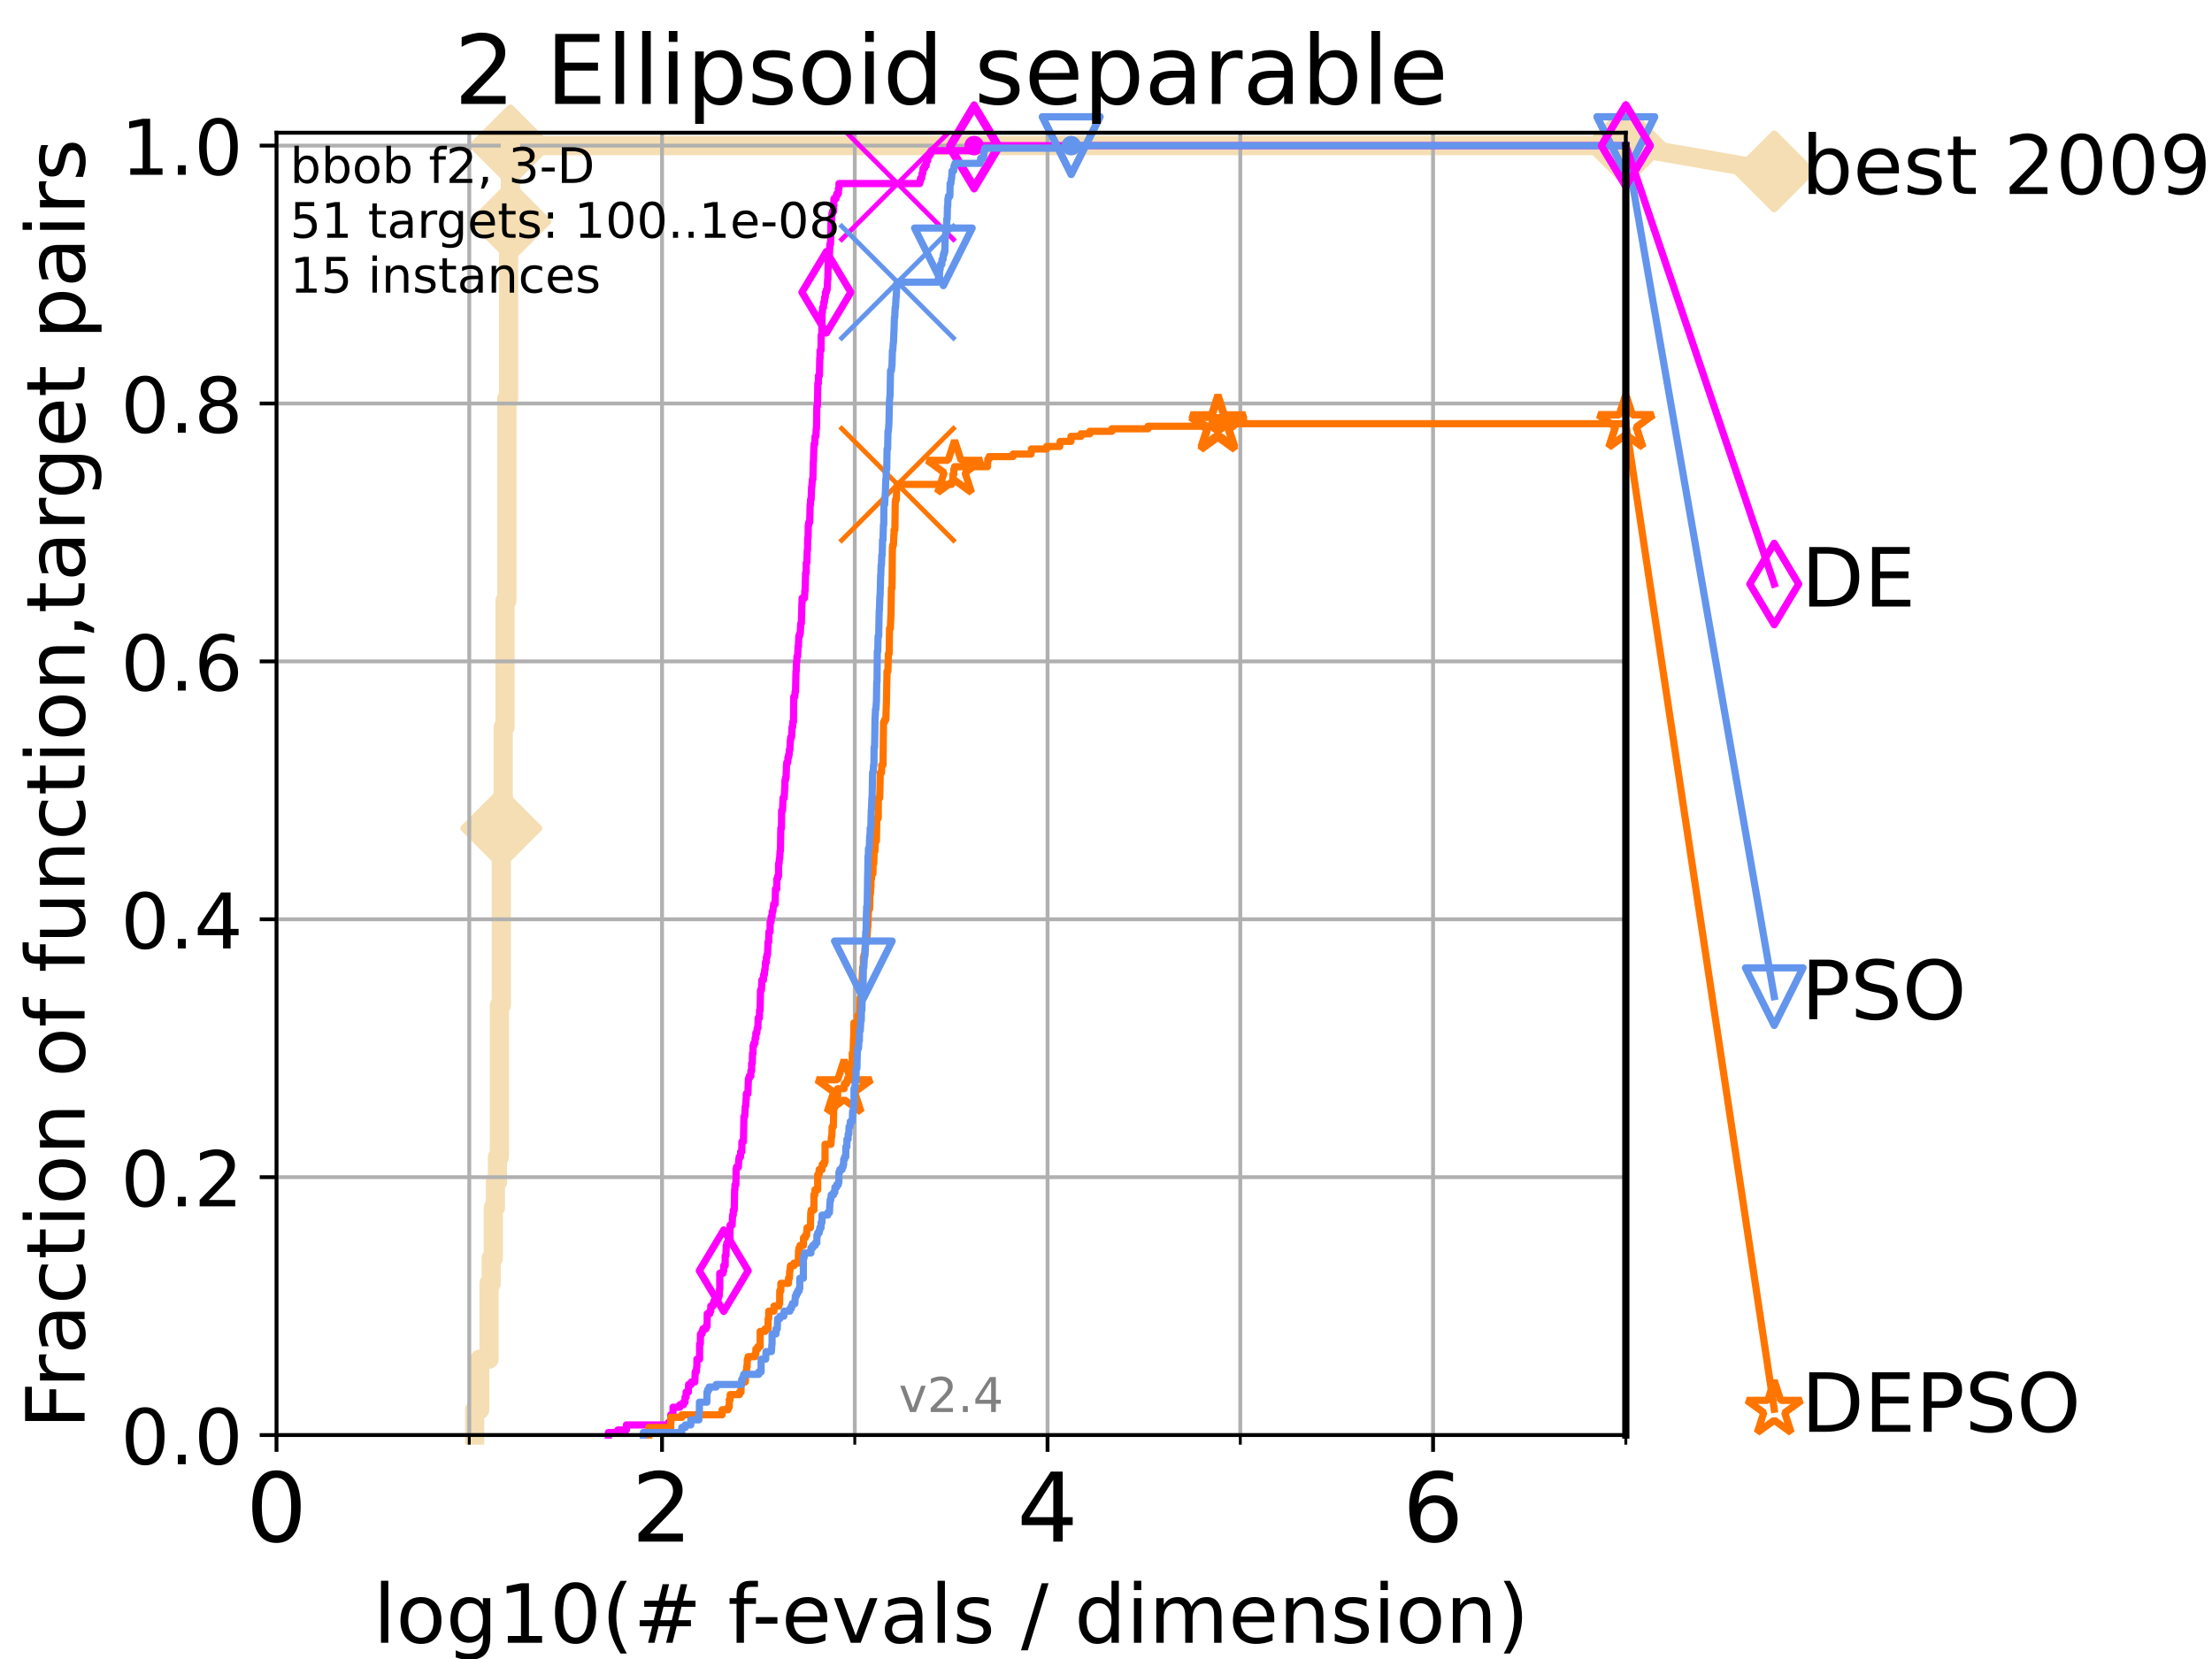 <?xml version="1.0" encoding="utf-8" standalone="no"?>
<!DOCTYPE svg PUBLIC "-//W3C//DTD SVG 1.1//EN"
  "http://www.w3.org/Graphics/SVG/1.1/DTD/svg11.dtd">
<!-- Created with matplotlib (https://matplotlib.org/) -->
<svg height="345.6pt" version="1.1" viewBox="0 0 460.8 345.6" width="460.8pt" xmlns="http://www.w3.org/2000/svg" xmlns:xlink="http://www.w3.org/1999/xlink">
 <defs>
  <style type="text/css">
*{stroke-linecap:butt;stroke-linejoin:round;}
  </style>
 </defs>
 <g id="figure_1">
  <g id="patch_1">
   <path d="M 0 345.6 
L 460.8 345.6 
L 460.8 0 
L 0 0 
z
" style="fill:#ffffff;"/>
  </g>
  <g id="axes_1">
   <g id="patch_2">
    <path d="M 57.6 298.944 
L 338.688 298.944 
L 338.688 27.648 
L 57.6 27.648 
z
" style="fill:#ffffff;"/>
   </g>
   <g id="line2d_1">
    <path d="M 98.881 298.944 
L 98.881 293.677 
L 99.938 293.677 
L 99.938 283.143 
L 101.878 283.143 
L 101.878 267.343 
L 102.331 267.343 
L 102.331 262.076 
L 102.772 262.076 
L 102.772 251.542 
L 103.203 251.542 
L 103.203 246.275 
L 103.623 246.275 
L 103.623 241.009 
L 104.034 241.009 
L 104.034 209.407 
L 104.435 209.407 
L 104.435 172.539 
L 104.826 172.539 
L 104.826 151.472 
L 105.21 151.472 
L 105.21 125.138 
L 105.585 125.138 
L 105.585 83.003 
L 105.952 83.003 
L 105.952 46.135 
L 106.312 46.135 
L 106.312 30.334 
L 338.688 30.334 
" style="fill:none;stroke:#f5deb3;stroke-linecap:square;stroke-width:4;"/>
   </g>
   <g id="line2d_2">
    <defs>
     <path d="M -0 7.778 
L 7.778 0 
L 0 -7.778 
L -7.778 -0 
z
" id="mbfffb02c3b" style="stroke:#f5deb3;stroke-linejoin:miter;stroke-width:1.5;"/>
    </defs>
    <g>
     <use style="fill:#f5deb3;stroke:#f5deb3;stroke-linejoin:miter;stroke-width:1.5;" x="104.435" xlink:href="#mbfffb02c3b" y="172.539"/>
     <use style="fill:#f5deb3;stroke:#f5deb3;stroke-linejoin:miter;stroke-width:1.5;" x="106.312" xlink:href="#mbfffb02c3b" y="46.135"/>
     <use style="fill:#f5deb3;stroke:#f5deb3;stroke-linejoin:miter;stroke-width:1.5;" x="106.312" xlink:href="#mbfffb02c3b" y="30.334"/>
     <use style="fill:#f5deb3;stroke:#f5deb3;stroke-linejoin:miter;stroke-width:1.5;" x="106.312" xlink:href="#mbfffb02c3b" y="30.334"/>
     <use style="fill:#f5deb3;stroke:#f5deb3;stroke-linejoin:miter;stroke-width:1.5;" x="338.688" xlink:href="#mbfffb02c3b" y="30.334"/>
    </g>
   </g>
   <g id="line2d_3">
    <path style="fill:none;stroke:#f5deb3;stroke-linecap:square;stroke-width:4;"/>
    <g/>
   </g>
   <g id="line2d_4">
    <path d="M 338.688 30.334 
L 369.608 35.706 
" style="fill:none;stroke:#f5deb3;stroke-linecap:square;stroke-width:4;"/>
    <g>
     <use style="fill:#f5deb3;stroke:#f5deb3;stroke-linejoin:miter;stroke-width:1.5;" x="338.688" xlink:href="#mbfffb02c3b" y="30.334"/>
     <use style="fill:#f5deb3;stroke:#f5deb3;stroke-linejoin:miter;stroke-width:1.5;" x="369.608" xlink:href="#mbfffb02c3b" y="35.706"/>
    </g>
   </g>
   <g id="matplotlib.axis_1">
    <g id="xtick_1">
     <g id="line2d_5">
      <path clip-path="url(#p9caabbf857)" d="M 57.6 298.944 
L 57.6 27.648 
" style="fill:none;stroke:#b0b0b0;stroke-linecap:square;stroke-width:0.8;"/>
     </g>
     <g id="line2d_6">
      <defs>
       <path d="M 0 0 
L 0 3.5 
" id="md0f82ef50e" style="stroke:#000000;stroke-width:0.8;"/>
      </defs>
      <g>
       <use style="stroke:#000000;stroke-width:0.8;" x="57.6" xlink:href="#md0f82ef50e" y="298.944"/>
      </g>
     </g>
     <g id="text_1">
      <!-- 0 -->
      <defs>
       <path d="M 31.781 66.406 
Q 24.172 66.406 20.328 58.906 
Q 16.5 51.422 16.5 36.375 
Q 16.5 21.391 20.328 13.891 
Q 24.172 6.391 31.781 6.391 
Q 39.453 6.391 43.281 13.891 
Q 47.125 21.391 47.125 36.375 
Q 47.125 51.422 43.281 58.906 
Q 39.453 66.406 31.781 66.406 
z
M 31.781 74.219 
Q 44.047 74.219 50.516 64.516 
Q 56.984 54.828 56.984 36.375 
Q 56.984 17.969 50.516 8.266 
Q 44.047 -1.422 31.781 -1.422 
Q 19.531 -1.422 13.062 8.266 
Q 6.594 17.969 6.594 36.375 
Q 6.594 54.828 13.062 64.516 
Q 19.531 74.219 31.781 74.219 
z
" id="DejaVuSans-48"/>
      </defs>
      <g transform="translate(51.237 321.141)scale(0.2 -0.2)">
       <use xlink:href="#DejaVuSans-48"/>
      </g>
     </g>
    </g>
    <g id="xtick_2">
     <g id="line2d_7">
      <path clip-path="url(#p9caabbf857)" d="M 137.911 298.944 
L 137.911 27.648 
" style="fill:none;stroke:#b0b0b0;stroke-linecap:square;stroke-width:0.8;"/>
     </g>
     <g id="line2d_8">
      <g>
       <use style="stroke:#000000;stroke-width:0.8;" x="137.911" xlink:href="#md0f82ef50e" y="298.944"/>
      </g>
     </g>
     <g id="text_2">
      <!-- 2 -->
      <defs>
       <path d="M 19.188 8.297 
L 53.609 8.297 
L 53.609 0 
L 7.328 0 
L 7.328 8.297 
Q 12.938 14.109 22.625 23.891 
Q 32.328 33.688 34.812 36.531 
Q 39.547 41.844 41.422 45.531 
Q 43.312 49.219 43.312 52.781 
Q 43.312 58.594 39.234 62.25 
Q 35.156 65.922 28.609 65.922 
Q 23.969 65.922 18.812 64.312 
Q 13.672 62.703 7.812 59.422 
L 7.812 69.391 
Q 13.766 71.781 18.938 73 
Q 24.125 74.219 28.422 74.219 
Q 39.75 74.219 46.484 68.547 
Q 53.219 62.891 53.219 53.422 
Q 53.219 48.922 51.531 44.891 
Q 49.859 40.875 45.406 35.406 
Q 44.188 33.984 37.641 27.219 
Q 31.109 20.453 19.188 8.297 
z
" id="DejaVuSans-50"/>
      </defs>
      <g transform="translate(131.548 321.141)scale(0.2 -0.2)">
       <use xlink:href="#DejaVuSans-50"/>
      </g>
     </g>
    </g>
    <g id="xtick_3">
     <g id="line2d_9">
      <path clip-path="url(#p9caabbf857)" d="M 218.222 298.944 
L 218.222 27.648 
" style="fill:none;stroke:#b0b0b0;stroke-linecap:square;stroke-width:0.8;"/>
     </g>
     <g id="line2d_10">
      <g>
       <use style="stroke:#000000;stroke-width:0.8;" x="218.222" xlink:href="#md0f82ef50e" y="298.944"/>
      </g>
     </g>
     <g id="text_3">
      <!-- 4 -->
      <defs>
       <path d="M 37.797 64.312 
L 12.891 25.391 
L 37.797 25.391 
z
M 35.203 72.906 
L 47.609 72.906 
L 47.609 25.391 
L 58.016 25.391 
L 58.016 17.188 
L 47.609 17.188 
L 47.609 0 
L 37.797 0 
L 37.797 17.188 
L 4.891 17.188 
L 4.891 26.703 
z
" id="DejaVuSans-52"/>
      </defs>
      <g transform="translate(211.859 321.141)scale(0.2 -0.2)">
       <use xlink:href="#DejaVuSans-52"/>
      </g>
     </g>
    </g>
    <g id="xtick_4">
     <g id="line2d_11">
      <path clip-path="url(#p9caabbf857)" d="M 298.533 298.944 
L 298.533 27.648 
" style="fill:none;stroke:#b0b0b0;stroke-linecap:square;stroke-width:0.8;"/>
     </g>
     <g id="line2d_12">
      <g>
       <use style="stroke:#000000;stroke-width:0.8;" x="298.533" xlink:href="#md0f82ef50e" y="298.944"/>
      </g>
     </g>
     <g id="text_4">
      <!-- 6 -->
      <defs>
       <path d="M 33.016 40.375 
Q 26.375 40.375 22.484 35.828 
Q 18.609 31.297 18.609 23.391 
Q 18.609 15.531 22.484 10.953 
Q 26.375 6.391 33.016 6.391 
Q 39.656 6.391 43.531 10.953 
Q 47.406 15.531 47.406 23.391 
Q 47.406 31.297 43.531 35.828 
Q 39.656 40.375 33.016 40.375 
z
M 52.594 71.297 
L 52.594 62.312 
Q 48.875 64.062 45.094 64.984 
Q 41.312 65.922 37.594 65.922 
Q 27.828 65.922 22.672 59.328 
Q 17.531 52.734 16.797 39.406 
Q 19.672 43.656 24.016 45.922 
Q 28.375 48.188 33.594 48.188 
Q 44.578 48.188 50.953 41.516 
Q 57.328 34.859 57.328 23.391 
Q 57.328 12.156 50.688 5.359 
Q 44.047 -1.422 33.016 -1.422 
Q 20.359 -1.422 13.672 8.266 
Q 6.984 17.969 6.984 36.375 
Q 6.984 53.656 15.188 63.938 
Q 23.391 74.219 37.203 74.219 
Q 40.922 74.219 44.703 73.484 
Q 48.484 72.75 52.594 71.297 
z
" id="DejaVuSans-54"/>
      </defs>
      <g transform="translate(292.17 321.141)scale(0.2 -0.2)">
       <use xlink:href="#DejaVuSans-54"/>
      </g>
     </g>
    </g>
    <g id="xtick_5">
     <g id="line2d_13">
      <path clip-path="url(#p9caabbf857)" d="M 97.755 298.944 
L 97.755 27.648 
" style="fill:none;stroke:#b0b0b0;stroke-linecap:square;stroke-width:0.8;"/>
     </g>
     <g id="line2d_14">
      <defs>
       <path d="M 0 0 
L 0 2 
" id="md84223bf17" style="stroke:#000000;stroke-width:0.6;"/>
      </defs>
      <g>
       <use style="stroke:#000000;stroke-width:0.6;" x="97.755" xlink:href="#md84223bf17" y="298.944"/>
      </g>
     </g>
    </g>
    <g id="xtick_6">
     <g id="line2d_15">
      <path clip-path="url(#p9caabbf857)" d="M 178.066 298.944 
L 178.066 27.648 
" style="fill:none;stroke:#b0b0b0;stroke-linecap:square;stroke-width:0.8;"/>
     </g>
     <g id="line2d_16">
      <g>
       <use style="stroke:#000000;stroke-width:0.6;" x="178.066" xlink:href="#md84223bf17" y="298.944"/>
      </g>
     </g>
    </g>
    <g id="xtick_7">
     <g id="line2d_17">
      <path clip-path="url(#p9caabbf857)" d="M 258.377 298.944 
L 258.377 27.648 
" style="fill:none;stroke:#b0b0b0;stroke-linecap:square;stroke-width:0.8;"/>
     </g>
     <g id="line2d_18">
      <g>
       <use style="stroke:#000000;stroke-width:0.6;" x="258.377" xlink:href="#md84223bf17" y="298.944"/>
      </g>
     </g>
    </g>
    <g id="xtick_8">
     <g id="line2d_19">
      <path clip-path="url(#p9caabbf857)" d="M 338.688 298.944 
L 338.688 27.648 
" style="fill:none;stroke:#b0b0b0;stroke-linecap:square;stroke-width:0.8;"/>
     </g>
     <g id="line2d_20">
      <g>
       <use style="stroke:#000000;stroke-width:0.6;" x="338.688" xlink:href="#md84223bf17" y="298.944"/>
      </g>
     </g>
    </g>
    <g id="text_5">
     <!-- log10(# f-evals / dimension) -->
     <defs>
      <path d="M 9.422 75.984 
L 18.406 75.984 
L 18.406 0 
L 9.422 0 
z
" id="DejaVuSans-108"/>
      <path d="M 30.609 48.391 
Q 23.391 48.391 19.188 42.75 
Q 14.984 37.109 14.984 27.297 
Q 14.984 17.484 19.156 11.844 
Q 23.344 6.203 30.609 6.203 
Q 37.797 6.203 41.984 11.859 
Q 46.188 17.531 46.188 27.297 
Q 46.188 37.016 41.984 42.703 
Q 37.797 48.391 30.609 48.391 
z
M 30.609 56 
Q 42.328 56 49.016 48.375 
Q 55.719 40.766 55.719 27.297 
Q 55.719 13.875 49.016 6.219 
Q 42.328 -1.422 30.609 -1.422 
Q 18.844 -1.422 12.172 6.219 
Q 5.516 13.875 5.516 27.297 
Q 5.516 40.766 12.172 48.375 
Q 18.844 56 30.609 56 
z
" id="DejaVuSans-111"/>
      <path d="M 45.406 27.984 
Q 45.406 37.75 41.375 43.109 
Q 37.359 48.484 30.078 48.484 
Q 22.859 48.484 18.828 43.109 
Q 14.797 37.75 14.797 27.984 
Q 14.797 18.266 18.828 12.891 
Q 22.859 7.516 30.078 7.516 
Q 37.359 7.516 41.375 12.891 
Q 45.406 18.266 45.406 27.984 
z
M 54.391 6.781 
Q 54.391 -7.172 48.188 -13.984 
Q 42 -20.797 29.203 -20.797 
Q 24.469 -20.797 20.266 -20.094 
Q 16.062 -19.391 12.109 -17.922 
L 12.109 -9.188 
Q 16.062 -11.328 19.922 -12.344 
Q 23.781 -13.375 27.781 -13.375 
Q 36.625 -13.375 41.016 -8.766 
Q 45.406 -4.156 45.406 5.172 
L 45.406 9.625 
Q 42.625 4.781 38.281 2.391 
Q 33.938 0 27.875 0 
Q 17.828 0 11.672 7.656 
Q 5.516 15.328 5.516 27.984 
Q 5.516 40.672 11.672 48.328 
Q 17.828 56 27.875 56 
Q 33.938 56 38.281 53.609 
Q 42.625 51.219 45.406 46.391 
L 45.406 54.688 
L 54.391 54.688 
z
" id="DejaVuSans-103"/>
      <path d="M 12.406 8.297 
L 28.516 8.297 
L 28.516 63.922 
L 10.984 60.406 
L 10.984 69.391 
L 28.422 72.906 
L 38.281 72.906 
L 38.281 8.297 
L 54.391 8.297 
L 54.391 0 
L 12.406 0 
z
" id="DejaVuSans-49"/>
      <path d="M 31 75.875 
Q 24.469 64.656 21.281 53.656 
Q 18.109 42.672 18.109 31.391 
Q 18.109 20.125 21.312 9.062 
Q 24.516 -2 31 -13.188 
L 23.188 -13.188 
Q 15.875 -1.703 12.234 9.375 
Q 8.594 20.453 8.594 31.391 
Q 8.594 42.281 12.203 53.312 
Q 15.828 64.359 23.188 75.875 
z
" id="DejaVuSans-40"/>
      <path d="M 51.125 44 
L 36.922 44 
L 32.812 27.688 
L 47.125 27.688 
z
M 43.797 71.781 
L 38.719 51.516 
L 52.984 51.516 
L 58.109 71.781 
L 65.922 71.781 
L 60.891 51.516 
L 76.125 51.516 
L 76.125 44 
L 58.984 44 
L 54.984 27.688 
L 70.516 27.688 
L 70.516 20.219 
L 53.078 20.219 
L 48 0 
L 40.188 0 
L 45.219 20.219 
L 30.906 20.219 
L 25.875 0 
L 18.016 0 
L 23.094 20.219 
L 7.719 20.219 
L 7.719 27.688 
L 24.906 27.688 
L 29 44 
L 13.281 44 
L 13.281 51.516 
L 30.906 51.516 
L 35.891 71.781 
z
" id="DejaVuSans-35"/>
      <path id="DejaVuSans-32"/>
      <path d="M 37.109 75.984 
L 37.109 68.5 
L 28.516 68.5 
Q 23.688 68.5 21.797 66.547 
Q 19.922 64.594 19.922 59.516 
L 19.922 54.688 
L 34.719 54.688 
L 34.719 47.703 
L 19.922 47.703 
L 19.922 0 
L 10.891 0 
L 10.891 47.703 
L 2.297 47.703 
L 2.297 54.688 
L 10.891 54.688 
L 10.891 58.5 
Q 10.891 67.625 15.141 71.797 
Q 19.391 75.984 28.609 75.984 
z
" id="DejaVuSans-102"/>
      <path d="M 4.891 31.391 
L 31.203 31.391 
L 31.203 23.391 
L 4.891 23.391 
z
" id="DejaVuSans-45"/>
      <path d="M 56.203 29.594 
L 56.203 25.203 
L 14.891 25.203 
Q 15.484 15.922 20.484 11.062 
Q 25.484 6.203 34.422 6.203 
Q 39.594 6.203 44.453 7.469 
Q 49.312 8.734 54.109 11.281 
L 54.109 2.781 
Q 49.266 0.734 44.188 -0.344 
Q 39.109 -1.422 33.891 -1.422 
Q 20.797 -1.422 13.156 6.188 
Q 5.516 13.812 5.516 26.812 
Q 5.516 40.234 12.766 48.109 
Q 20.016 56 32.328 56 
Q 43.359 56 49.781 48.891 
Q 56.203 41.797 56.203 29.594 
z
M 47.219 32.234 
Q 47.125 39.594 43.094 43.984 
Q 39.062 48.391 32.422 48.391 
Q 24.906 48.391 20.391 44.141 
Q 15.875 39.891 15.188 32.172 
z
" id="DejaVuSans-101"/>
      <path d="M 2.984 54.688 
L 12.5 54.688 
L 29.594 8.797 
L 46.688 54.688 
L 56.203 54.688 
L 35.688 0 
L 23.484 0 
z
" id="DejaVuSans-118"/>
      <path d="M 34.281 27.484 
Q 23.391 27.484 19.188 25 
Q 14.984 22.516 14.984 16.5 
Q 14.984 11.719 18.141 8.906 
Q 21.297 6.109 26.703 6.109 
Q 34.188 6.109 38.703 11.406 
Q 43.219 16.703 43.219 25.484 
L 43.219 27.484 
z
M 52.203 31.203 
L 52.203 0 
L 43.219 0 
L 43.219 8.297 
Q 40.141 3.328 35.547 0.953 
Q 30.953 -1.422 24.312 -1.422 
Q 15.922 -1.422 10.953 3.297 
Q 6 8.016 6 15.922 
Q 6 25.141 12.172 29.828 
Q 18.359 34.516 30.609 34.516 
L 43.219 34.516 
L 43.219 35.406 
Q 43.219 41.609 39.141 45 
Q 35.062 48.391 27.688 48.391 
Q 23 48.391 18.547 47.266 
Q 14.109 46.141 10.016 43.891 
L 10.016 52.203 
Q 14.938 54.109 19.578 55.047 
Q 24.219 56 28.609 56 
Q 40.484 56 46.344 49.844 
Q 52.203 43.703 52.203 31.203 
z
" id="DejaVuSans-97"/>
      <path d="M 44.281 53.078 
L 44.281 44.578 
Q 40.484 46.531 36.375 47.5 
Q 32.281 48.484 27.875 48.484 
Q 21.188 48.484 17.844 46.438 
Q 14.5 44.391 14.5 40.281 
Q 14.5 37.156 16.891 35.375 
Q 19.281 33.594 26.516 31.984 
L 29.594 31.297 
Q 39.156 29.25 43.188 25.516 
Q 47.219 21.781 47.219 15.094 
Q 47.219 7.469 41.188 3.016 
Q 35.156 -1.422 24.609 -1.422 
Q 20.219 -1.422 15.453 -0.562 
Q 10.688 0.297 5.422 2 
L 5.422 11.281 
Q 10.406 8.688 15.234 7.391 
Q 20.062 6.109 24.812 6.109 
Q 31.156 6.109 34.562 8.281 
Q 37.984 10.453 37.984 14.406 
Q 37.984 18.062 35.516 20.016 
Q 33.062 21.969 24.703 23.781 
L 21.578 24.516 
Q 13.234 26.266 9.516 29.906 
Q 5.812 33.547 5.812 39.891 
Q 5.812 47.609 11.281 51.797 
Q 16.75 56 26.812 56 
Q 31.781 56 36.172 55.266 
Q 40.578 54.547 44.281 53.078 
z
" id="DejaVuSans-115"/>
      <path d="M 25.391 72.906 
L 33.688 72.906 
L 8.297 -9.281 
L 0 -9.281 
z
" id="DejaVuSans-47"/>
      <path d="M 45.406 46.391 
L 45.406 75.984 
L 54.391 75.984 
L 54.391 0 
L 45.406 0 
L 45.406 8.203 
Q 42.578 3.328 38.25 0.953 
Q 33.938 -1.422 27.875 -1.422 
Q 17.969 -1.422 11.734 6.484 
Q 5.516 14.406 5.516 27.297 
Q 5.516 40.188 11.734 48.094 
Q 17.969 56 27.875 56 
Q 33.938 56 38.25 53.625 
Q 42.578 51.266 45.406 46.391 
z
M 14.797 27.297 
Q 14.797 17.391 18.875 11.75 
Q 22.953 6.109 30.078 6.109 
Q 37.203 6.109 41.297 11.75 
Q 45.406 17.391 45.406 27.297 
Q 45.406 37.203 41.297 42.844 
Q 37.203 48.484 30.078 48.484 
Q 22.953 48.484 18.875 42.844 
Q 14.797 37.203 14.797 27.297 
z
" id="DejaVuSans-100"/>
      <path d="M 9.422 54.688 
L 18.406 54.688 
L 18.406 0 
L 9.422 0 
z
M 9.422 75.984 
L 18.406 75.984 
L 18.406 64.594 
L 9.422 64.594 
z
" id="DejaVuSans-105"/>
      <path d="M 52 44.188 
Q 55.375 50.25 60.062 53.125 
Q 64.75 56 71.094 56 
Q 79.641 56 84.281 50.016 
Q 88.922 44.047 88.922 33.016 
L 88.922 0 
L 79.891 0 
L 79.891 32.719 
Q 79.891 40.578 77.094 44.375 
Q 74.312 48.188 68.609 48.188 
Q 61.625 48.188 57.562 43.547 
Q 53.516 38.922 53.516 30.906 
L 53.516 0 
L 44.484 0 
L 44.484 32.719 
Q 44.484 40.625 41.703 44.406 
Q 38.922 48.188 33.109 48.188 
Q 26.219 48.188 22.156 43.531 
Q 18.109 38.875 18.109 30.906 
L 18.109 0 
L 9.078 0 
L 9.078 54.688 
L 18.109 54.688 
L 18.109 46.188 
Q 21.188 51.219 25.484 53.609 
Q 29.781 56 35.688 56 
Q 41.656 56 45.828 52.969 
Q 50 49.953 52 44.188 
z
" id="DejaVuSans-109"/>
      <path d="M 54.891 33.016 
L 54.891 0 
L 45.906 0 
L 45.906 32.719 
Q 45.906 40.484 42.875 44.328 
Q 39.844 48.188 33.797 48.188 
Q 26.516 48.188 22.312 43.547 
Q 18.109 38.922 18.109 30.906 
L 18.109 0 
L 9.078 0 
L 9.078 54.688 
L 18.109 54.688 
L 18.109 46.188 
Q 21.344 51.125 25.703 53.562 
Q 30.078 56 35.797 56 
Q 45.219 56 50.047 50.172 
Q 54.891 44.344 54.891 33.016 
z
" id="DejaVuSans-110"/>
      <path d="M 8.016 75.875 
L 15.828 75.875 
Q 23.141 64.359 26.781 53.312 
Q 30.422 42.281 30.422 31.391 
Q 30.422 20.453 26.781 9.375 
Q 23.141 -1.703 15.828 -13.188 
L 8.016 -13.188 
Q 14.5 -2 17.703 9.062 
Q 20.906 20.125 20.906 31.391 
Q 20.906 42.672 17.703 53.656 
Q 14.5 64.656 8.016 75.875 
z
" id="DejaVuSans-41"/>
     </defs>
     <g transform="translate(77.764 342.218)scale(0.17 -0.17)">
      <use xlink:href="#DejaVuSans-108"/>
      <use x="27.783" xlink:href="#DejaVuSans-111"/>
      <use x="88.965" xlink:href="#DejaVuSans-103"/>
      <use x="152.441" xlink:href="#DejaVuSans-49"/>
      <use x="216.064" xlink:href="#DejaVuSans-48"/>
      <use x="279.688" xlink:href="#DejaVuSans-40"/>
      <use x="318.701" xlink:href="#DejaVuSans-35"/>
      <use x="402.49" xlink:href="#DejaVuSans-32"/>
      <use x="434.277" xlink:href="#DejaVuSans-102"/>
      <use x="463.982" xlink:href="#DejaVuSans-45"/>
      <use x="500.066" xlink:href="#DejaVuSans-101"/>
      <use x="561.59" xlink:href="#DejaVuSans-118"/>
      <use x="620.77" xlink:href="#DejaVuSans-97"/>
      <use x="682.049" xlink:href="#DejaVuSans-108"/>
      <use x="709.832" xlink:href="#DejaVuSans-115"/>
      <use x="761.932" xlink:href="#DejaVuSans-32"/>
      <use x="793.719" xlink:href="#DejaVuSans-47"/>
      <use x="827.41" xlink:href="#DejaVuSans-32"/>
      <use x="859.197" xlink:href="#DejaVuSans-100"/>
      <use x="922.674" xlink:href="#DejaVuSans-105"/>
      <use x="950.457" xlink:href="#DejaVuSans-109"/>
      <use x="1047.869" xlink:href="#DejaVuSans-101"/>
      <use x="1109.393" xlink:href="#DejaVuSans-110"/>
      <use x="1172.771" xlink:href="#DejaVuSans-115"/>
      <use x="1224.871" xlink:href="#DejaVuSans-105"/>
      <use x="1252.654" xlink:href="#DejaVuSans-111"/>
      <use x="1313.836" xlink:href="#DejaVuSans-110"/>
      <use x="1377.215" xlink:href="#DejaVuSans-41"/>
     </g>
    </g>
   </g>
   <g id="matplotlib.axis_2">
    <g id="ytick_1">
     <g id="line2d_21">
      <path clip-path="url(#p9caabbf857)" d="M 57.6 298.944 
L 338.688 298.944 
" style="fill:none;stroke:#b0b0b0;stroke-linecap:square;stroke-width:0.8;"/>
     </g>
     <g id="line2d_22">
      <defs>
       <path d="M 0 0 
L -3.5 0 
" id="m3e8b52955e" style="stroke:#000000;stroke-width:0.8;"/>
      </defs>
      <g>
       <use style="stroke:#000000;stroke-width:0.8;" x="57.6" xlink:href="#m3e8b52955e" y="298.944"/>
      </g>
     </g>
     <g id="text_6">
      <!-- 0.0 -->
      <defs>
       <path d="M 10.688 12.406 
L 21 12.406 
L 21 0 
L 10.688 0 
z
" id="DejaVuSans-46"/>
      </defs>
      <g transform="translate(25.155 305.023)scale(0.16 -0.16)">
       <use xlink:href="#DejaVuSans-48"/>
       <use x="63.623" xlink:href="#DejaVuSans-46"/>
       <use x="95.41" xlink:href="#DejaVuSans-48"/>
      </g>
     </g>
    </g>
    <g id="ytick_2">
     <g id="line2d_23">
      <path clip-path="url(#p9caabbf857)" d="M 57.6 245.222 
L 338.688 245.222 
" style="fill:none;stroke:#b0b0b0;stroke-linecap:square;stroke-width:0.8;"/>
     </g>
     <g id="line2d_24">
      <g>
       <use style="stroke:#000000;stroke-width:0.8;" x="57.6" xlink:href="#m3e8b52955e" y="245.222"/>
      </g>
     </g>
     <g id="text_7">
      <!-- 0.2 -->
      <g transform="translate(25.155 251.301)scale(0.16 -0.16)">
       <use xlink:href="#DejaVuSans-48"/>
       <use x="63.623" xlink:href="#DejaVuSans-46"/>
       <use x="95.41" xlink:href="#DejaVuSans-50"/>
      </g>
     </g>
    </g>
    <g id="ytick_3">
     <g id="line2d_25">
      <path clip-path="url(#p9caabbf857)" d="M 57.6 191.5 
L 338.688 191.5 
" style="fill:none;stroke:#b0b0b0;stroke-linecap:square;stroke-width:0.8;"/>
     </g>
     <g id="line2d_26">
      <g>
       <use style="stroke:#000000;stroke-width:0.8;" x="57.6" xlink:href="#m3e8b52955e" y="191.5"/>
      </g>
     </g>
     <g id="text_8">
      <!-- 0.4 -->
      <g transform="translate(25.155 197.579)scale(0.16 -0.16)">
       <use xlink:href="#DejaVuSans-48"/>
       <use x="63.623" xlink:href="#DejaVuSans-46"/>
       <use x="95.41" xlink:href="#DejaVuSans-52"/>
      </g>
     </g>
    </g>
    <g id="ytick_4">
     <g id="line2d_27">
      <path clip-path="url(#p9caabbf857)" d="M 57.6 137.778 
L 338.688 137.778 
" style="fill:none;stroke:#b0b0b0;stroke-linecap:square;stroke-width:0.8;"/>
     </g>
     <g id="line2d_28">
      <g>
       <use style="stroke:#000000;stroke-width:0.8;" x="57.6" xlink:href="#m3e8b52955e" y="137.778"/>
      </g>
     </g>
     <g id="text_9">
      <!-- 0.6 -->
      <g transform="translate(25.155 143.857)scale(0.16 -0.16)">
       <use xlink:href="#DejaVuSans-48"/>
       <use x="63.623" xlink:href="#DejaVuSans-46"/>
       <use x="95.41" xlink:href="#DejaVuSans-54"/>
      </g>
     </g>
    </g>
    <g id="ytick_5">
     <g id="line2d_29">
      <path clip-path="url(#p9caabbf857)" d="M 57.6 84.056 
L 338.688 84.056 
" style="fill:none;stroke:#b0b0b0;stroke-linecap:square;stroke-width:0.8;"/>
     </g>
     <g id="line2d_30">
      <g>
       <use style="stroke:#000000;stroke-width:0.8;" x="57.6" xlink:href="#m3e8b52955e" y="84.056"/>
      </g>
     </g>
     <g id="text_10">
      <!-- 0.8 -->
      <defs>
       <path d="M 31.781 34.625 
Q 24.75 34.625 20.719 30.859 
Q 16.703 27.094 16.703 20.516 
Q 16.703 13.922 20.719 10.156 
Q 24.75 6.391 31.781 6.391 
Q 38.812 6.391 42.859 10.172 
Q 46.922 13.969 46.922 20.516 
Q 46.922 27.094 42.891 30.859 
Q 38.875 34.625 31.781 34.625 
z
M 21.922 38.812 
Q 15.578 40.375 12.031 44.719 
Q 8.5 49.078 8.5 55.328 
Q 8.5 64.062 14.719 69.141 
Q 20.953 74.219 31.781 74.219 
Q 42.672 74.219 48.875 69.141 
Q 55.078 64.062 55.078 55.328 
Q 55.078 49.078 51.531 44.719 
Q 48 40.375 41.703 38.812 
Q 48.828 37.156 52.797 32.312 
Q 56.781 27.484 56.781 20.516 
Q 56.781 9.906 50.312 4.234 
Q 43.844 -1.422 31.781 -1.422 
Q 19.734 -1.422 13.25 4.234 
Q 6.781 9.906 6.781 20.516 
Q 6.781 27.484 10.781 32.312 
Q 14.797 37.156 21.922 38.812 
z
M 18.312 54.391 
Q 18.312 48.734 21.844 45.562 
Q 25.391 42.391 31.781 42.391 
Q 38.141 42.391 41.719 45.562 
Q 45.312 48.734 45.312 54.391 
Q 45.312 60.062 41.719 63.234 
Q 38.141 66.406 31.781 66.406 
Q 25.391 66.406 21.844 63.234 
Q 18.312 60.062 18.312 54.391 
z
" id="DejaVuSans-56"/>
      </defs>
      <g transform="translate(25.155 90.135)scale(0.16 -0.16)">
       <use xlink:href="#DejaVuSans-48"/>
       <use x="63.623" xlink:href="#DejaVuSans-46"/>
       <use x="95.41" xlink:href="#DejaVuSans-56"/>
      </g>
     </g>
    </g>
    <g id="ytick_6">
     <g id="line2d_31">
      <path clip-path="url(#p9caabbf857)" d="M 57.6 30.334 
L 338.688 30.334 
" style="fill:none;stroke:#b0b0b0;stroke-linecap:square;stroke-width:0.8;"/>
     </g>
     <g id="line2d_32">
      <g>
       <use style="stroke:#000000;stroke-width:0.8;" x="57.6" xlink:href="#m3e8b52955e" y="30.334"/>
      </g>
     </g>
     <g id="text_11">
      <!-- 1.0 -->
      <g transform="translate(25.155 36.413)scale(0.16 -0.16)">
       <use xlink:href="#DejaVuSans-49"/>
       <use x="63.623" xlink:href="#DejaVuSans-46"/>
       <use x="95.41" xlink:href="#DejaVuSans-48"/>
      </g>
     </g>
    </g>
    <g id="text_12">
     <!-- Fraction of function,target pairs -->
     <defs>
      <path d="M 9.812 72.906 
L 51.703 72.906 
L 51.703 64.594 
L 19.672 64.594 
L 19.672 43.109 
L 48.578 43.109 
L 48.578 34.812 
L 19.672 34.812 
L 19.672 0 
L 9.812 0 
z
" id="DejaVuSans-70"/>
      <path d="M 41.109 46.297 
Q 39.594 47.172 37.812 47.578 
Q 36.031 48 33.891 48 
Q 26.266 48 22.188 43.047 
Q 18.109 38.094 18.109 28.812 
L 18.109 0 
L 9.078 0 
L 9.078 54.688 
L 18.109 54.688 
L 18.109 46.188 
Q 20.953 51.172 25.484 53.578 
Q 30.031 56 36.531 56 
Q 37.453 56 38.578 55.875 
Q 39.703 55.766 41.062 55.516 
z
" id="DejaVuSans-114"/>
      <path d="M 48.781 52.594 
L 48.781 44.188 
Q 44.969 46.297 41.141 47.344 
Q 37.312 48.391 33.406 48.391 
Q 24.656 48.391 19.812 42.844 
Q 14.984 37.312 14.984 27.297 
Q 14.984 17.281 19.812 11.734 
Q 24.656 6.203 33.406 6.203 
Q 37.312 6.203 41.141 7.25 
Q 44.969 8.297 48.781 10.406 
L 48.781 2.094 
Q 45.016 0.344 40.984 -0.531 
Q 36.969 -1.422 32.422 -1.422 
Q 20.062 -1.422 12.781 6.344 
Q 5.516 14.109 5.516 27.297 
Q 5.516 40.672 12.859 48.328 
Q 20.219 56 33.016 56 
Q 37.156 56 41.109 55.141 
Q 45.062 54.297 48.781 52.594 
z
" id="DejaVuSans-99"/>
      <path d="M 18.312 70.219 
L 18.312 54.688 
L 36.812 54.688 
L 36.812 47.703 
L 18.312 47.703 
L 18.312 18.016 
Q 18.312 11.328 20.141 9.422 
Q 21.969 7.516 27.594 7.516 
L 36.812 7.516 
L 36.812 0 
L 27.594 0 
Q 17.188 0 13.234 3.875 
Q 9.281 7.766 9.281 18.016 
L 9.281 47.703 
L 2.688 47.703 
L 2.688 54.688 
L 9.281 54.688 
L 9.281 70.219 
z
" id="DejaVuSans-116"/>
      <path d="M 8.5 21.578 
L 8.5 54.688 
L 17.484 54.688 
L 17.484 21.922 
Q 17.484 14.156 20.5 10.266 
Q 23.531 6.391 29.594 6.391 
Q 36.859 6.391 41.078 11.031 
Q 45.312 15.672 45.312 23.688 
L 45.312 54.688 
L 54.297 54.688 
L 54.297 0 
L 45.312 0 
L 45.312 8.406 
Q 42.047 3.422 37.719 1 
Q 33.406 -1.422 27.688 -1.422 
Q 18.266 -1.422 13.375 4.438 
Q 8.5 10.297 8.5 21.578 
z
M 31.109 56 
z
" id="DejaVuSans-117"/>
      <path d="M 11.719 12.406 
L 22.016 12.406 
L 22.016 4 
L 14.016 -11.625 
L 7.719 -11.625 
L 11.719 4 
z
" id="DejaVuSans-44"/>
      <path d="M 18.109 8.203 
L 18.109 -20.797 
L 9.078 -20.797 
L 9.078 54.688 
L 18.109 54.688 
L 18.109 46.391 
Q 20.953 51.266 25.266 53.625 
Q 29.594 56 35.594 56 
Q 45.562 56 51.781 48.094 
Q 58.016 40.188 58.016 27.297 
Q 58.016 14.406 51.781 6.484 
Q 45.562 -1.422 35.594 -1.422 
Q 29.594 -1.422 25.266 0.953 
Q 20.953 3.328 18.109 8.203 
z
M 48.688 27.297 
Q 48.688 37.203 44.609 42.844 
Q 40.531 48.484 33.406 48.484 
Q 26.266 48.484 22.188 42.844 
Q 18.109 37.203 18.109 27.297 
Q 18.109 17.391 22.188 11.75 
Q 26.266 6.109 33.406 6.109 
Q 40.531 6.109 44.609 11.75 
Q 48.688 17.391 48.688 27.297 
z
" id="DejaVuSans-112"/>
     </defs>
     <g transform="translate(17.62 297.681)rotate(-90)scale(0.17 -0.17)">
      <use xlink:href="#DejaVuSans-70"/>
      <use x="50.27" xlink:href="#DejaVuSans-114"/>
      <use x="91.383" xlink:href="#DejaVuSans-97"/>
      <use x="152.662" xlink:href="#DejaVuSans-99"/>
      <use x="207.643" xlink:href="#DejaVuSans-116"/>
      <use x="246.852" xlink:href="#DejaVuSans-105"/>
      <use x="274.635" xlink:href="#DejaVuSans-111"/>
      <use x="335.816" xlink:href="#DejaVuSans-110"/>
      <use x="399.195" xlink:href="#DejaVuSans-32"/>
      <use x="430.982" xlink:href="#DejaVuSans-111"/>
      <use x="492.164" xlink:href="#DejaVuSans-102"/>
      <use x="527.369" xlink:href="#DejaVuSans-32"/>
      <use x="559.156" xlink:href="#DejaVuSans-102"/>
      <use x="594.361" xlink:href="#DejaVuSans-117"/>
      <use x="657.74" xlink:href="#DejaVuSans-110"/>
      <use x="721.119" xlink:href="#DejaVuSans-99"/>
      <use x="776.1" xlink:href="#DejaVuSans-116"/>
      <use x="815.309" xlink:href="#DejaVuSans-105"/>
      <use x="843.092" xlink:href="#DejaVuSans-111"/>
      <use x="904.273" xlink:href="#DejaVuSans-110"/>
      <use x="967.652" xlink:href="#DejaVuSans-44"/>
      <use x="999.439" xlink:href="#DejaVuSans-116"/>
      <use x="1038.648" xlink:href="#DejaVuSans-97"/>
      <use x="1099.928" xlink:href="#DejaVuSans-114"/>
      <use x="1139.291" xlink:href="#DejaVuSans-103"/>
      <use x="1202.768" xlink:href="#DejaVuSans-101"/>
      <use x="1264.291" xlink:href="#DejaVuSans-116"/>
      <use x="1303.5" xlink:href="#DejaVuSans-32"/>
      <use x="1335.287" xlink:href="#DejaVuSans-112"/>
      <use x="1398.764" xlink:href="#DejaVuSans-97"/>
      <use x="1460.043" xlink:href="#DejaVuSans-105"/>
      <use x="1487.826" xlink:href="#DejaVuSans-114"/>
      <use x="1528.939" xlink:href="#DejaVuSans-115"/>
     </g>
    </g>
   </g>
   <g id="line2d_33">
    <defs>
     <path d="M 0 1.5 
C 0.398 1.5 0.779 1.342 1.061 1.061 
C 1.342 0.779 1.5 0.398 1.5 0 
C 1.5 -0.398 1.342 -0.779 1.061 -1.061 
C 0.779 -1.342 0.398 -1.5 0 -1.5 
C -0.398 -1.5 -0.779 -1.342 -1.061 -1.061 
C -1.342 -0.779 -1.5 -0.398 -1.5 0 
C -1.5 0.398 -1.342 0.779 -1.061 1.061 
C -0.779 1.342 -0.398 1.5 0 1.5 
z
" id="mf3531c487f" style="stroke:#f5deb3;"/>
    </defs>
    <g>
     <use style="fill:#f5deb3;stroke:#f5deb3;" x="106.312" xlink:href="#mf3531c487f" y="30.334"/>
     <use style="fill:#f5deb3;stroke:#f5deb3;" x="106.312" xlink:href="#mf3531c487f" y="30.334"/>
    </g>
   </g>
   <g id="line2d_34">
    <defs>
     <path d="M 0 1.5 
C 0.398 1.5 0.779 1.342 1.061 1.061 
C 1.342 0.779 1.5 0.398 1.5 0 
C 1.5 -0.398 1.342 -0.779 1.061 -1.061 
C 0.779 -1.342 0.398 -1.5 0 -1.5 
C -0.398 -1.5 -0.779 -1.342 -1.061 -1.061 
C -1.342 -0.779 -1.5 -0.398 -1.5 0 
C -1.5 0.398 -1.342 0.779 -1.061 1.061 
C -0.779 1.342 -0.398 1.5 0 1.5 
z
" id="m4894127a87" style="stroke:#ff00ff;"/>
    </defs>
    <g>
     <use style="fill:#ff00ff;stroke:#ff00ff;" x="202.932" xlink:href="#m4894127a87" y="30.334"/>
     <use style="fill:#ff00ff;stroke:#ff00ff;" x="202.932" xlink:href="#m4894127a87" y="30.334"/>
    </g>
   </g>
   <g id="line2d_35">
    <path d="M 126.729 298.944 
L 126.729 298.417 
L 128.709 298.417 
L 128.709 297.891 
L 130.488 297.891 
L 130.488 296.837 
L 139.253 296.837 
L 139.253 296.311 
L 139.731 296.311 
L 139.731 294.731 
L 140.196 294.731 
L 140.196 293.15 
L 141.615 293.15 
L 141.615 292.624 
L 142.397 292.624 
L 142.397 292.097 
L 142.708 292.097 
L 142.708 291.044 
L 142.928 291.044 
L 142.928 289.99 
L 143.401 289.99 
L 143.443 288.41 
L 144.026 288.41 
L 144.026 287.884 
L 144.748 287.884 
L 144.826 285.777 
L 145.059 285.777 
L 145.136 284.723 
L 145.175 284.723 
L 145.175 283.143 
L 145.74 283.143 
L 145.74 279.983 
L 145.888 279.983 
L 145.925 277.877 
L 146.252 277.877 
L 146.252 277.35 
L 146.431 277.35 
L 146.431 276.823 
L 147.062 276.823 
L 147.062 276.296 
L 147.301 276.296 
L 147.335 273.663 
L 147.868 273.663 
L 147.868 273.136 
L 148.064 273.136 
L 148.064 272.083 
L 148.545 272.083 
L 148.545 271.556 
L 148.702 271.556 
L 148.702 271.03 
L 149.257 271.03 
L 149.257 270.503 
L 149.647 270.503 
L 149.647 269.976 
L 149.824 269.976 
L 149.911 268.396 
L 149.941 268.396 
L 149.941 265.236 
L 150.627 265.236 
L 150.627 264.709 
L 150.766 264.709 
L 150.766 263.656 
L 151.07 263.656 
L 151.07 261.549 
L 151.233 261.549 
L 151.287 259.443 
L 151.422 259.443 
L 151.422 258.916 
L 151.714 258.916 
L 151.714 258.389 
L 152.079 258.389 
L 152.079 255.229 
L 152.512 255.229 
L 152.612 253.122 
L 152.762 253.122 
L 152.762 252.069 
L 152.959 252.069 
L 153.032 247.855 
L 153.106 247.855 
L 153.106 246.802 
L 153.299 246.802 
L 153.347 243.642 
L 153.419 243.642 
L 153.419 243.115 
L 153.82 243.115 
L 153.89 241.535 
L 153.983 241.535 
L 153.983 241.009 
L 154.258 241.009 
L 154.281 239.955 
L 154.53 239.955 
L 154.552 237.848 
L 154.863 237.848 
L 154.972 232.582 
L 155.146 232.582 
L 155.254 230.475 
L 155.34 230.475 
L 155.425 228.895 
L 155.468 228.895 
L 155.468 227.841 
L 155.804 227.841 
L 155.908 224.681 
L 156.094 224.681 
L 156.094 224.155 
L 156.418 224.155 
L 156.418 223.101 
L 156.579 223.101 
L 156.579 221.521 
L 156.718 221.521 
L 156.757 219.414 
L 156.875 219.414 
L 156.875 217.834 
L 157.031 217.834 
L 157.031 217.308 
L 157.282 217.308 
L 157.301 216.254 
L 157.453 216.254 
L 157.453 215.201 
L 157.66 215.201 
L 157.735 214.148 
L 157.884 214.148 
L 157.939 212.041 
L 158.214 212.041 
L 158.214 210.461 
L 158.34 210.461 
L 158.43 206.247 
L 158.626 206.247 
L 158.714 204.141 
L 159.046 204.141 
L 159.046 203.087 
L 159.236 203.087 
L 159.287 202.034 
L 159.372 202.034 
L 159.457 200.454 
L 159.658 200.454 
L 159.658 199.4 
L 159.775 199.4 
L 159.775 198.874 
L 159.891 198.874 
L 159.989 196.24 
L 160.136 196.24 
L 160.168 194.133 
L 160.426 194.133 
L 160.426 192.027 
L 160.633 192.027 
L 160.649 190.973 
L 160.837 190.973 
L 160.852 189.92 
L 161.008 189.92 
L 161.085 188.867 
L 161.162 188.867 
L 161.162 188.34 
L 161.481 188.34 
L 161.541 185.18 
L 161.823 185.18 
L 161.823 183.073 
L 161.999 183.073 
L 161.999 182.546 
L 162.188 182.546 
L 162.188 179.913 
L 162.303 179.913 
L 162.361 178.86 
L 162.418 178.86 
L 162.503 177.28 
L 162.574 177.28 
L 162.659 172.539 
L 162.799 172.539 
L 162.827 168.853 
L 163.021 168.853 
L 163.117 166.219 
L 163.375 166.219 
L 163.469 164.112 
L 163.496 164.112 
L 163.523 162.532 
L 163.63 162.532 
L 163.63 162.006 
L 163.762 162.006 
L 163.841 159.372 
L 163.894 159.372 
L 163.894 158.846 
L 164.102 158.846 
L 164.141 157.792 
L 164.27 157.792 
L 164.27 157.265 
L 164.397 157.265 
L 164.423 156.212 
L 164.549 156.212 
L 164.65 154.105 
L 164.713 154.105 
L 164.713 153.579 
L 164.899 153.579 
L 164.998 151.472 
L 165.12 151.472 
L 165.133 150.419 
L 165.291 150.419 
L 165.351 145.152 
L 165.567 145.152 
L 165.638 144.098 
L 165.721 144.098 
L 165.815 139.885 
L 165.862 139.885 
L 165.932 137.778 
L 165.99 137.778 
L 166.025 136.725 
L 166.163 136.725 
L 166.255 134.618 
L 166.335 134.618 
L 166.403 132.511 
L 166.573 132.511 
L 166.573 131.985 
L 166.707 131.985 
L 166.807 129.878 
L 166.94 129.878 
L 167.049 125.664 
L 167.082 125.664 
L 167.082 124.611 
L 167.598 124.611 
L 167.662 123.031 
L 167.725 123.031 
L 167.819 119.344 
L 167.944 119.344 
L 167.965 117.237 
L 168.079 117.237 
L 168.171 114.604 
L 168.222 114.604 
L 168.263 111.97 
L 168.345 111.97 
L 168.385 109.337 
L 168.476 109.337 
L 168.476 108.81 
L 168.677 108.81 
L 168.766 105.124 
L 168.845 105.124 
L 168.855 104.07 
L 168.973 104.07 
L 169.07 101.437 
L 169.119 101.437 
L 169.226 99.857 
L 169.341 99.857 
L 169.427 96.17 
L 169.456 96.17 
L 169.541 93.01 
L 169.588 93.01 
L 169.588 92.483 
L 169.73 92.483 
L 169.795 90.903 
L 169.963 90.903 
L 170.036 89.323 
L 170.092 89.323 
L 170.165 84.583 
L 170.283 84.583 
L 170.374 79.843 
L 170.491 79.843 
L 170.5 78.263 
L 170.705 78.263 
L 170.767 74.576 
L 170.829 74.576 
L 170.829 72.996 
L 171.039 72.996 
L 171.056 69.836 
L 171.195 69.836 
L 171.255 65.095 
L 171.315 65.095 
L 171.375 64.042 
L 171.545 64.042 
L 171.587 62.989 
L 171.729 62.989 
L 171.796 61.935 
L 171.921 61.935 
L 171.954 60.882 
L 172.151 60.882 
L 172.151 60.355 
L 172.313 60.355 
L 172.41 58.248 
L 172.45 58.248 
L 172.538 53.508 
L 172.634 53.508 
L 172.634 52.982 
L 172.792 52.982 
L 172.886 50.875 
L 173.018 50.875 
L 173.103 46.135 
L 173.25 46.135 
L 173.288 44.555 
L 173.417 44.555 
L 173.417 44.028 
L 173.659 44.028 
L 173.726 41.395 
L 174.146 41.395 
L 174.146 40.868 
L 174.327 40.868 
L 174.327 40.341 
L 174.662 40.341 
L 174.662 39.288 
L 174.775 39.288 
L 174.775 38.234 
L 191.614 38.234 
L 191.614 37.708 
L 191.745 37.708 
L 191.745 37.181 
L 191.99 37.181 
L 192.094 36.128 
L 192.234 36.128 
L 192.288 35.074 
L 192.602 35.074 
L 192.602 34.548 
L 192.922 34.548 
L 193.014 33.494 
L 193.259 33.494 
L 193.3 32.441 
L 193.667 32.441 
L 193.667 31.914 
L 193.971 31.914 
L 193.971 31.387 
L 202.335 31.387 
L 202.335 30.861 
L 202.932 30.861 
L 202.932 30.334 
L 338.688 30.334 
L 338.688 30.334 
" style="fill:none;stroke:#ff00ff;stroke-linecap:square;stroke-width:1.5;"/>
   </g>
   <g id="line2d_36">
    <defs>
     <path d="M -0 8.485 
L 5.091 0 
L 0 -8.485 
L -5.091 -0 
z
" id="m1029735af9" style="stroke:#ff00ff;stroke-linejoin:miter;stroke-width:1.5;"/>
    </defs>
    <g>
     <use style="fill-opacity:0;stroke:#ff00ff;stroke-linejoin:miter;stroke-width:1.5;" x="150.766" xlink:href="#m1029735af9" y="264.709"/>
     <use style="fill-opacity:0;stroke:#ff00ff;stroke-linejoin:miter;stroke-width:1.5;" x="172.151" xlink:href="#m1029735af9" y="60.882"/>
     <use style="fill-opacity:0;stroke:#ff00ff;stroke-linejoin:miter;stroke-width:1.5;" x="202.932" xlink:href="#m1029735af9" y="30.861"/>
     <use style="fill-opacity:0;stroke:#ff00ff;stroke-linejoin:miter;stroke-width:1.5;" x="202.932" xlink:href="#m1029735af9" y="30.334"/>
     <use style="fill-opacity:0;stroke:#ff00ff;stroke-linejoin:miter;stroke-width:1.5;" x="338.688" xlink:href="#m1029735af9" y="30.334"/>
    </g>
   </g>
   <g id="line2d_37">
    <path style="fill:none;stroke:#ff00ff;stroke-linecap:square;stroke-width:1.5;"/>
    <g/>
   </g>
   <g id="line2d_38">
    <path clip-path="url(#p9caabbf857)" d="M 186.975 38.234 
" style="fill:none;stroke:#ff00ff;stroke-linecap:square;stroke-width:1.5;"/>
    <defs>
     <path d="M -12 12 
L 12 -12 
M -12 -12 
L 12 12 
" id="mc72d5efe0a" style="stroke:#ff00ff;"/>
    </defs>
    <g clip-path="url(#p9caabbf857)">
     <use style="fill:#ff00ff;stroke:#ff00ff;" x="186.975" xlink:href="#mc72d5efe0a" y="38.234"/>
    </g>
   </g>
   <g id="line2d_39">
    <defs>
     <path d="M 0 1.5 
C 0.398 1.5 0.779 1.342 1.061 1.061 
C 1.342 0.779 1.5 0.398 1.5 0 
C 1.5 -0.398 1.342 -0.779 1.061 -1.061 
C 0.779 -1.342 0.398 -1.5 0 -1.5 
C -0.398 -1.5 -0.779 -1.342 -1.061 -1.061 
C -1.342 -0.779 -1.5 -0.398 -1.5 0 
C -1.5 0.398 -1.342 0.779 -1.061 1.061 
C -0.779 1.342 -0.398 1.5 0 1.5 
z
" id="m2dd32da690" style="stroke:#ff7500;"/>
    </defs>
    <g>
     <use style="fill:#ff7500;stroke:#ff7500;" x="253.72" xlink:href="#m2dd32da690" y="88.27"/>
     <use style="fill:#ff7500;stroke:#ff7500;" x="253.72" xlink:href="#m2dd32da690" y="88.27"/>
    </g>
   </g>
   <g id="line2d_40">
    <path d="M 135.145 298.944 
L 135.145 297.364 
L 139.731 297.364 
L 139.731 295.257 
L 142.033 295.257 
L 142.033 294.731 
L 150.429 294.731 
L 150.429 293.677 
L 151.661 293.677 
L 151.661 293.15 
L 151.923 293.15 
L 151.923 291.57 
L 152.104 291.57 
L 152.104 290.517 
L 154.052 290.517 
L 154.052 289.99 
L 154.372 289.99 
L 154.372 288.41 
L 154.485 288.41 
L 154.485 287.884 
L 155.254 287.884 
L 155.361 285.777 
L 155.51 285.777 
L 155.552 284.723 
L 155.637 284.723 
L 155.679 283.143 
L 155.846 283.143 
L 155.846 282.617 
L 157.263 282.617 
L 157.263 282.09 
L 157.453 282.09 
L 157.453 281.037 
L 157.865 281.037 
L 157.865 280.51 
L 158.358 280.51 
L 158.358 277.35 
L 159.389 277.35 
L 159.389 276.823 
L 160.006 276.823 
L 160.006 274.716 
L 160.12 274.716 
L 160.136 273.136 
L 161.238 273.136 
L 161.238 272.083 
L 162.246 272.083 
L 162.246 271.556 
L 162.418 271.556 
L 162.432 268.923 
L 162.659 268.923 
L 162.659 267.343 
L 164.257 267.343 
L 164.257 266.289 
L 164.435 266.289 
L 164.524 264.709 
L 164.575 264.709 
L 164.663 263.656 
L 165.387 263.656 
L 165.387 263.129 
L 166.278 263.129 
L 166.358 260.496 
L 166.449 260.496 
L 166.449 259.969 
L 166.662 259.969 
L 166.662 259.443 
L 167.374 259.443 
L 167.374 257.862 
L 167.767 257.862 
L 167.767 257.336 
L 168.027 257.336 
L 168.12 255.756 
L 168.825 255.756 
L 168.894 252.596 
L 168.973 252.596 
L 168.973 252.069 
L 169.551 252.069 
L 169.551 248.909 
L 169.758 248.909 
L 169.758 247.855 
L 170.338 247.855 
L 170.338 244.695 
L 170.643 244.695 
L 170.643 243.642 
L 171.255 243.642 
L 171.272 242.589 
L 171.671 242.589 
L 171.671 242.062 
L 171.871 242.062 
L 171.871 238.375 
L 173.096 238.375 
L 173.204 236.795 
L 173.28 236.795 
L 173.357 234.688 
L 173.599 234.688 
L 173.689 231.001 
L 173.771 231.001 
L 173.86 229.948 
L 173.882 229.948 
L 173.882 229.421 
L 174.218 229.421 
L 174.218 228.368 
L 174.499 228.368 
L 174.499 226.788 
L 175.85 226.788 
L 175.903 225.735 
L 176.37 225.735 
L 176.37 225.208 
L 176.549 225.208 
L 176.549 224.681 
L 176.944 224.681 
L 176.944 224.155 
L 177.092 224.155 
L 177.196 222.575 
L 177.233 222.575 
L 177.233 222.048 
L 177.366 222.048 
L 177.366 221.521 
L 177.535 221.521 
L 177.535 219.414 
L 177.714 219.414 
L 177.803 216.254 
L 177.838 216.254 
L 177.891 213.094 
L 178.689 213.094 
L 178.689 211.514 
L 179.11 211.514 
L 179.203 207.827 
L 179.419 207.827 
L 179.494 204.667 
L 179.564 204.667 
L 179.649 202.56 
L 179.691 202.56 
L 179.707 201.507 
L 179.839 201.507 
L 179.865 199.4 
L 179.991 199.4 
L 179.991 198.874 
L 180.172 198.874 
L 180.259 196.767 
L 180.351 196.767 
L 180.392 195.187 
L 180.63 195.187 
L 180.74 193.08 
L 180.794 193.08 
L 180.903 189.92 
L 180.913 189.92 
L 180.913 189.393 
L 181.149 189.393 
L 181.241 186.233 
L 181.323 186.233 
L 181.415 184.653 
L 181.443 184.653 
L 181.443 183.073 
L 181.558 183.073 
L 181.558 182.02 
L 181.846 182.02 
L 181.888 179.913 
L 182.018 179.913 
L 182.097 177.28 
L 182.267 177.28 
L 182.353 175.173 
L 182.575 175.173 
L 182.66 170.433 
L 182.961 170.433 
L 182.97 166.219 
L 183.265 166.219 
L 183.364 161.479 
L 183.382 161.479 
L 183.382 160.952 
L 183.641 160.952 
L 183.692 159.372 
L 183.955 159.372 
L 184.05 150.419 
L 184.288 150.419 
L 184.288 149.892 
L 184.542 149.892 
L 184.638 146.732 
L 184.654 146.732 
L 184.753 141.465 
L 184.765 141.465 
L 184.765 139.885 
L 184.966 139.885 
L 185.067 136.198 
L 185.23 136.198 
L 185.307 130.931 
L 185.479 130.931 
L 185.581 128.298 
L 185.604 128.298 
L 185.694 122.504 
L 185.825 122.504 
L 185.903 114.077 
L 185.966 114.077 
L 185.966 113.55 
L 186.121 113.55 
L 186.205 111.444 
L 186.252 111.444 
L 186.252 110.39 
L 186.422 110.39 
L 186.497 104.597 
L 186.569 104.597 
L 186.569 104.07 
L 186.739 104.07 
L 186.796 101.437 
L 186.94 101.437 
L 186.94 100.91 
L 198.234 100.91 
L 198.234 100.383 
L 198.519 100.383 
L 198.519 98.803 
L 198.705 98.803 
L 198.705 97.75 
L 198.861 97.75 
L 198.861 97.223 
L 205.717 97.223 
L 205.773 95.643 
L 206.06 95.643 
L 206.06 95.116 
L 211.033 95.116 
L 211.033 94.59 
L 214.793 94.59 
L 214.845 93.536 
L 218.042 93.536 
L 218.042 93.01 
L 220.756 93.01 
L 220.837 91.956 
L 223.104 91.956 
L 223.104 90.903 
L 225.183 90.903 
L 225.183 90.376 
L 227.023 90.376 
L 227.023 89.85 
L 231.623 89.85 
L 231.623 89.323 
L 239.165 89.323 
L 239.165 88.796 
L 253.72 88.796 
L 253.72 88.27 
L 338.688 88.27 
L 338.688 88.27 
" style="fill:none;stroke:#ff7500;stroke-linecap:square;stroke-width:1.5;"/>
   </g>
   <g id="line2d_41">
    <defs>
     <path d="M 0 -6 
L -1.347 -1.854 
L -5.706 -1.854 
L -2.18 0.708 
L -3.527 4.854 
L -0 2.292 
L 3.527 4.854 
L 2.18 0.708 
L 5.706 -1.854 
L 1.347 -1.854 
z
" id="m5c4e4d7729" style="stroke:#ff7500;stroke-linejoin:bevel;stroke-width:1.5;"/>
    </defs>
    <g>
     <use style="fill-opacity:0;stroke:#ff7500;stroke-linejoin:bevel;stroke-width:1.5;" x="175.85" xlink:href="#m5c4e4d7729" y="226.788"/>
     <use style="fill-opacity:0;stroke:#ff7500;stroke-linejoin:bevel;stroke-width:1.5;" x="198.861" xlink:href="#m5c4e4d7729" y="97.75"/>
     <use style="fill-opacity:0;stroke:#ff7500;stroke-linejoin:bevel;stroke-width:1.5;" x="253.72" xlink:href="#m5c4e4d7729" y="88.796"/>
     <use style="fill-opacity:0;stroke:#ff7500;stroke-linejoin:bevel;stroke-width:1.5;" x="253.72" xlink:href="#m5c4e4d7729" y="88.27"/>
     <use style="fill-opacity:0;stroke:#ff7500;stroke-linejoin:bevel;stroke-width:1.5;" x="338.688" xlink:href="#m5c4e4d7729" y="88.27"/>
    </g>
   </g>
   <g id="line2d_42">
    <path style="fill:none;stroke:#ff7500;stroke-linecap:square;stroke-width:1.5;"/>
    <g/>
   </g>
   <g id="line2d_43">
    <path clip-path="url(#p9caabbf857)" d="M 186.975 100.91 
" style="fill:none;stroke:#ff7500;stroke-linecap:square;stroke-width:1.5;"/>
    <defs>
     <path d="M -12 12 
L 12 -12 
M -12 -12 
L 12 12 
" id="m3c22993577" style="stroke:#ff7500;"/>
    </defs>
    <g clip-path="url(#p9caabbf857)">
     <use style="fill:#ff7500;stroke:#ff7500;" x="186.975" xlink:href="#m3c22993577" y="100.91"/>
    </g>
   </g>
   <g id="line2d_44">
    <defs>
     <path d="M 0 1.5 
C 0.398 1.5 0.779 1.342 1.061 1.061 
C 1.342 0.779 1.5 0.398 1.5 0 
C 1.5 -0.398 1.342 -0.779 1.061 -1.061 
C 0.779 -1.342 0.398 -1.5 0 -1.5 
C -0.398 -1.5 -0.779 -1.342 -1.061 -1.061 
C -1.342 -0.779 -1.5 -0.398 -1.5 0 
C -1.5 0.398 -1.342 0.779 -1.061 1.061 
C -0.779 1.342 -0.398 1.5 0 1.5 
z
" id="m6284a581bb" style="stroke:#6495ed;"/>
    </defs>
    <g>
     <use style="fill:#6495ed;stroke:#6495ed;" x="223.152" xlink:href="#m6284a581bb" y="30.334"/>
     <use style="fill:#6495ed;stroke:#6495ed;" x="223.152" xlink:href="#m6284a581bb" y="30.334"/>
    </g>
   </g>
   <g id="line2d_45">
    <path d="M 134.019 298.944 
L 134.019 298.417 
L 142.033 298.417 
L 142.033 297.364 
L 142.753 297.364 
L 142.753 296.837 
L 143.903 296.837 
L 143.903 295.784 
L 145.591 295.784 
L 145.591 294.204 
L 145.703 294.204 
L 145.703 292.097 
L 147.267 292.097 
L 147.267 289.99 
L 147.436 289.99 
L 147.436 289.464 
L 147.736 289.464 
L 147.736 288.937 
L 149.196 288.937 
L 149.196 288.41 
L 154.507 288.41 
L 154.507 287.357 
L 154.774 287.357 
L 154.774 286.83 
L 154.906 286.83 
L 154.906 286.304 
L 158.068 286.304 
L 158.068 285.777 
L 158.555 285.777 
L 158.555 283.143 
L 159.507 283.143 
L 159.574 281.563 
L 160.696 281.563 
L 160.806 279.983 
L 160.837 279.983 
L 160.837 277.877 
L 161.66 277.877 
L 161.66 276.823 
L 161.926 276.823 
L 161.985 274.716 
L 162.461 274.716 
L 162.461 274.19 
L 163.28 274.19 
L 163.335 273.136 
L 164.549 273.136 
L 164.549 272.61 
L 164.85 272.61 
L 164.85 272.083 
L 165.059 272.083 
L 165.059 271.556 
L 165.59 271.556 
L 165.685 269.976 
L 165.897 269.976 
L 165.897 269.45 
L 166.163 269.45 
L 166.163 268.923 
L 166.471 268.923 
L 166.471 268.396 
L 166.606 268.396 
L 166.606 266.289 
L 167.353 266.289 
L 167.353 262.076 
L 167.492 262.076 
L 167.492 261.549 
L 167.64 261.549 
L 167.64 261.023 
L 168.934 261.023 
L 168.934 259.969 
L 169.312 259.969 
L 169.312 259.443 
L 169.833 259.443 
L 169.833 258.916 
L 170.165 258.916 
L 170.174 257.336 
L 170.347 257.336 
L 170.347 256.809 
L 170.661 256.809 
L 170.661 256.282 
L 170.785 256.282 
L 170.785 255.756 
L 171.039 255.756 
L 171.039 254.702 
L 171.221 254.702 
L 171.246 253.122 
L 172.442 253.122 
L 172.442 252.596 
L 172.792 252.596 
L 172.894 250.489 
L 172.933 250.489 
L 172.933 249.962 
L 173.073 249.962 
L 173.15 248.909 
L 173.636 248.909 
L 173.636 248.382 
L 173.919 248.382 
L 173.933 247.329 
L 174.298 247.329 
L 174.298 246.802 
L 174.627 246.802 
L 174.627 246.275 
L 174.761 246.275 
L 174.761 244.169 
L 174.949 244.169 
L 174.949 243.642 
L 175.416 243.642 
L 175.416 243.115 
L 175.631 243.115 
L 175.631 242.589 
L 175.744 242.589 
L 175.744 241.535 
L 175.949 241.535 
L 175.949 241.009 
L 176.184 241.009 
L 176.203 238.902 
L 176.415 238.902 
L 176.434 237.322 
L 176.682 237.322 
L 176.682 236.268 
L 176.819 236.268 
L 176.882 234.688 
L 177.098 234.688 
L 177.141 233.635 
L 177.553 233.635 
L 177.607 231.528 
L 177.791 231.528 
L 177.885 229.421 
L 177.909 229.421 
L 177.909 226.788 
L 178.072 226.788 
L 178.165 225.208 
L 178.309 225.208 
L 178.36 222.575 
L 178.514 222.575 
L 178.599 218.888 
L 178.672 218.888 
L 178.672 218.361 
L 178.845 218.361 
L 178.934 216.781 
L 179.022 216.781 
L 179.061 214.674 
L 179.219 214.674 
L 179.317 212.567 
L 179.425 212.567 
L 179.451 210.461 
L 179.548 210.461 
L 179.654 206.247 
L 179.66 206.247 
L 179.702 205.194 
L 179.808 205.194 
L 179.85 201.507 
L 179.954 201.507 
L 180.048 199.4 
L 180.131 199.4 
L 180.203 197.82 
L 180.254 197.82 
L 180.341 194.133 
L 180.417 194.133 
L 180.499 189.92 
L 180.529 189.92 
L 180.539 188.867 
L 180.645 188.867 
L 180.755 182.02 
L 180.77 182.02 
L 180.824 178.333 
L 180.894 178.333 
L 180.918 176.753 
L 181.085 176.753 
L 181.173 174.119 
L 181.256 174.119 
L 181.27 172.539 
L 181.41 172.539 
L 181.491 168.853 
L 181.525 168.853 
L 181.634 166.219 
L 181.676 166.219 
L 181.771 160.952 
L 181.879 160.952 
L 181.981 159.372 
L 182.055 159.372 
L 182.087 155.685 
L 182.193 155.685 
L 182.294 149.365 
L 182.321 149.365 
L 182.38 147.785 
L 182.462 147.785 
L 182.561 146.205 
L 182.575 146.205 
L 182.646 141.992 
L 182.704 141.992 
L 182.758 135.671 
L 182.855 135.671 
L 182.921 132.511 
L 183.048 132.511 
L 183.149 127.244 
L 183.188 127.244 
L 183.296 124.084 
L 183.343 124.084 
L 183.45 119.871 
L 183.488 119.871 
L 183.544 117.764 
L 183.62 117.764 
L 183.692 115.657 
L 183.776 115.657 
L 183.851 112.497 
L 183.938 112.497 
L 184.033 109.337 
L 184.104 109.337 
L 184.128 105.124 
L 184.288 105.124 
L 184.397 103.017 
L 184.429 103.017 
L 184.522 99.857 
L 184.594 99.857 
L 184.622 97.75 
L 184.726 97.75 
L 184.793 93.536 
L 184.911 93.536 
L 184.978 89.85 
L 185.067 89.85 
L 185.172 88.27 
L 185.18 88.27 
L 185.288 83.529 
L 185.292 83.529 
L 185.387 82.476 
L 185.418 82.476 
L 185.509 77.209 
L 185.687 77.209 
L 185.795 76.156 
L 185.818 76.156 
L 185.907 72.996 
L 185.981 72.996 
L 186.084 71.416 
L 186.128 71.416 
L 186.23 68.782 
L 186.248 68.782 
L 186.317 66.149 
L 186.393 66.149 
L 186.479 64.042 
L 186.558 64.042 
L 186.658 61.935 
L 186.701 61.935 
L 186.796 59.829 
L 186.849 59.829 
L 186.849 58.775 
L 195.364 58.775 
L 195.364 58.248 
L 195.693 58.248 
L 195.742 56.142 
L 195.845 56.142 
L 195.903 55.088 
L 196.206 55.088 
L 196.241 54.035 
L 196.459 54.035 
L 196.523 52.982 
L 196.684 52.982 
L 196.684 52.455 
L 196.835 52.455 
L 196.891 49.295 
L 196.97 49.295 
L 197.015 48.241 
L 197.124 48.241 
L 197.235 45.608 
L 197.32 45.608 
L 197.368 42.975 
L 197.431 42.975 
L 197.472 41.395 
L 197.571 41.395 
L 197.571 40.868 
L 197.879 40.868 
L 197.926 38.234 
L 198.084 38.234 
L 198.185 37.181 
L 198.24 37.181 
L 198.333 35.601 
L 198.66 35.601 
L 198.737 34.548 
L 198.944 34.548 
L 198.944 34.021 
L 204.19 34.021 
L 204.296 32.968 
L 204.837 32.968 
L 204.837 32.441 
L 204.949 32.441 
L 205.005 31.387 
L 205.153 31.387 
L 205.153 30.861 
L 223.152 30.861 
L 223.152 30.334 
L 338.688 30.334 
L 338.688 30.334 
" style="fill:none;stroke:#6495ed;stroke-linecap:square;stroke-width:1.5;"/>
   </g>
   <g id="line2d_46">
    <defs>
     <path d="M -0 6 
L 6 -6 
L -6 -6 
z
" id="mc2e35f1058" style="stroke:#6495ed;stroke-linejoin:miter;stroke-width:1.5;"/>
    </defs>
    <g>
     <use style="fill-opacity:0;stroke:#6495ed;stroke-linejoin:miter;stroke-width:1.5;" x="179.85" xlink:href="#mc2e35f1058" y="202.034"/>
     <use style="fill-opacity:0;stroke:#6495ed;stroke-linejoin:miter;stroke-width:1.5;" x="196.523" xlink:href="#mc2e35f1058" y="53.508"/>
     <use style="fill-opacity:0;stroke:#6495ed;stroke-linejoin:miter;stroke-width:1.5;" x="223.152" xlink:href="#mc2e35f1058" y="30.334"/>
     <use style="fill-opacity:0;stroke:#6495ed;stroke-linejoin:miter;stroke-width:1.5;" x="223.152" xlink:href="#mc2e35f1058" y="30.334"/>
     <use style="fill-opacity:0;stroke:#6495ed;stroke-linejoin:miter;stroke-width:1.5;" x="338.688" xlink:href="#mc2e35f1058" y="30.334"/>
    </g>
   </g>
   <g id="line2d_47">
    <path style="fill:none;stroke:#6495ed;stroke-linecap:square;stroke-width:1.5;"/>
    <g/>
   </g>
   <g id="line2d_48">
    <path clip-path="url(#p9caabbf857)" d="M 186.975 58.775 
" style="fill:none;stroke:#6495ed;stroke-linecap:square;stroke-width:1.5;"/>
    <defs>
     <path d="M -12 12 
L 12 -12 
M -12 -12 
L 12 12 
" id="m5257330082" style="stroke:#6495ed;"/>
    </defs>
    <g clip-path="url(#p9caabbf857)">
     <use style="fill:#6495ed;stroke:#6495ed;" x="186.975" xlink:href="#m5257330082" y="58.775"/>
    </g>
   </g>
   <g id="line2d_49">
    <path d="M 338.688 88.27 
L 369.608 293.572 
" style="fill:none;stroke:#ff7500;stroke-linecap:square;stroke-width:1.5;"/>
    <g>
     <use style="fill-opacity:0;stroke:#ff7500;stroke-linejoin:bevel;stroke-width:1.5;" x="338.688" xlink:href="#m5c4e4d7729" y="88.27"/>
     <use style="fill-opacity:0;stroke:#ff7500;stroke-linejoin:bevel;stroke-width:1.5;" x="369.608" xlink:href="#m5c4e4d7729" y="293.572"/>
    </g>
   </g>
   <g id="line2d_50">
    <path d="M 338.688 30.334 
L 369.608 207.617 
" style="fill:none;stroke:#6495ed;stroke-linecap:square;stroke-width:1.5;"/>
    <g>
     <use style="fill-opacity:0;stroke:#6495ed;stroke-linejoin:miter;stroke-width:1.5;" x="338.688" xlink:href="#mc2e35f1058" y="30.334"/>
     <use style="fill-opacity:0;stroke:#6495ed;stroke-linejoin:miter;stroke-width:1.5;" x="369.608" xlink:href="#mc2e35f1058" y="207.617"/>
    </g>
   </g>
   <g id="line2d_51">
    <path d="M 338.688 30.334 
L 369.608 121.661 
" style="fill:none;stroke:#ff00ff;stroke-linecap:square;stroke-width:1.5;"/>
    <g>
     <use style="fill-opacity:0;stroke:#ff00ff;stroke-linejoin:miter;stroke-width:1.5;" x="338.688" xlink:href="#m1029735af9" y="30.334"/>
     <use style="fill-opacity:0;stroke:#ff00ff;stroke-linejoin:miter;stroke-width:1.5;" x="369.608" xlink:href="#m1029735af9" y="121.661"/>
    </g>
   </g>
   <g id="line2d_52">
    <path d="M 338.688 298.944 
L 338.688 30.334 
" style="fill:none;stroke:#000000;stroke-linecap:square;stroke-width:1.5;"/>
   </g>
   <g id="patch_3">
    <path d="M 57.6 298.944 
L 57.6 27.648 
" style="fill:none;stroke:#000000;stroke-linecap:square;stroke-linejoin:miter;stroke-width:0.8;"/>
   </g>
   <g id="patch_4">
    <path d="M 338.688 298.944 
L 338.688 27.648 
" style="fill:none;stroke:#000000;stroke-linecap:square;stroke-linejoin:miter;stroke-width:0.8;"/>
   </g>
   <g id="patch_5">
    <path d="M 57.6 298.944 
L 338.688 298.944 
" style="fill:none;stroke:#000000;stroke-linecap:square;stroke-linejoin:miter;stroke-width:0.8;"/>
   </g>
   <g id="patch_6">
    <path d="M 57.6 27.648 
L 338.688 27.648 
" style="fill:none;stroke:#000000;stroke-linecap:square;stroke-linejoin:miter;stroke-width:0.8;"/>
   </g>
   <g id="text_13">
    <!-- DEPSO -->
    <defs>
     <path d="M 19.672 64.797 
L 19.672 8.109 
L 31.594 8.109 
Q 46.688 8.109 53.688 14.938 
Q 60.688 21.781 60.688 36.531 
Q 60.688 51.172 53.688 57.984 
Q 46.688 64.797 31.594 64.797 
z
M 9.812 72.906 
L 30.078 72.906 
Q 51.266 72.906 61.172 64.094 
Q 71.094 55.281 71.094 36.531 
Q 71.094 17.672 61.125 8.828 
Q 51.172 0 30.078 0 
L 9.812 0 
z
" id="DejaVuSans-68"/>
     <path d="M 9.812 72.906 
L 55.906 72.906 
L 55.906 64.594 
L 19.672 64.594 
L 19.672 43.016 
L 54.391 43.016 
L 54.391 34.719 
L 19.672 34.719 
L 19.672 8.297 
L 56.781 8.297 
L 56.781 0 
L 9.812 0 
z
" id="DejaVuSans-69"/>
     <path d="M 19.672 64.797 
L 19.672 37.406 
L 32.078 37.406 
Q 38.969 37.406 42.719 40.969 
Q 46.484 44.531 46.484 51.125 
Q 46.484 57.672 42.719 61.234 
Q 38.969 64.797 32.078 64.797 
z
M 9.812 72.906 
L 32.078 72.906 
Q 44.344 72.906 50.609 67.359 
Q 56.891 61.812 56.891 51.125 
Q 56.891 40.328 50.609 34.812 
Q 44.344 29.297 32.078 29.297 
L 19.672 29.297 
L 19.672 0 
L 9.812 0 
z
" id="DejaVuSans-80"/>
     <path d="M 53.516 70.516 
L 53.516 60.891 
Q 47.906 63.578 42.922 64.891 
Q 37.938 66.219 33.297 66.219 
Q 25.25 66.219 20.875 63.094 
Q 16.5 59.969 16.5 54.203 
Q 16.5 49.359 19.406 46.891 
Q 22.312 44.438 30.422 42.922 
L 36.375 41.703 
Q 47.406 39.594 52.656 34.297 
Q 57.906 29 57.906 20.125 
Q 57.906 9.516 50.797 4.047 
Q 43.703 -1.422 29.984 -1.422 
Q 24.812 -1.422 18.969 -0.25 
Q 13.141 0.922 6.891 3.219 
L 6.891 13.375 
Q 12.891 10.016 18.656 8.297 
Q 24.422 6.594 29.984 6.594 
Q 38.422 6.594 43.016 9.906 
Q 47.609 13.234 47.609 19.391 
Q 47.609 24.75 44.312 27.781 
Q 41.016 30.812 33.5 32.328 
L 27.484 33.5 
Q 16.453 35.688 11.516 40.375 
Q 6.594 45.062 6.594 53.422 
Q 6.594 63.094 13.406 68.656 
Q 20.219 74.219 32.172 74.219 
Q 37.312 74.219 42.625 73.281 
Q 47.953 72.359 53.516 70.516 
z
" id="DejaVuSans-83"/>
     <path d="M 39.406 66.219 
Q 28.656 66.219 22.328 58.203 
Q 16.016 50.203 16.016 36.375 
Q 16.016 22.609 22.328 14.594 
Q 28.656 6.594 39.406 6.594 
Q 50.141 6.594 56.422 14.594 
Q 62.703 22.609 62.703 36.375 
Q 62.703 50.203 56.422 58.203 
Q 50.141 66.219 39.406 66.219 
z
M 39.406 74.219 
Q 54.734 74.219 63.906 63.938 
Q 73.094 53.656 73.094 36.375 
Q 73.094 19.141 63.906 8.859 
Q 54.734 -1.422 39.406 -1.422 
Q 24.031 -1.422 14.812 8.828 
Q 5.609 19.094 5.609 36.375 
Q 5.609 53.656 14.812 63.938 
Q 24.031 74.219 39.406 74.219 
z
" id="DejaVuSans-79"/>
    </defs>
    <g transform="translate(375.229 298.263)scale(0.17 -0.17)">
     <use xlink:href="#DejaVuSans-68"/>
     <use x="77.002" xlink:href="#DejaVuSans-69"/>
     <use x="140.186" xlink:href="#DejaVuSans-80"/>
     <use x="200.488" xlink:href="#DejaVuSans-83"/>
     <use x="263.965" xlink:href="#DejaVuSans-79"/>
    </g>
   </g>
   <g id="text_14">
    <!-- PSO -->
    <g transform="translate(375.229 212.308)scale(0.17 -0.17)">
     <use xlink:href="#DejaVuSans-80"/>
     <use x="60.303" xlink:href="#DejaVuSans-83"/>
     <use x="123.779" xlink:href="#DejaVuSans-79"/>
    </g>
   </g>
   <g id="text_15">
    <!-- DE -->
    <g transform="translate(375.229 126.352)scale(0.17 -0.17)">
     <use xlink:href="#DejaVuSans-68"/>
     <use x="77.002" xlink:href="#DejaVuSans-69"/>
    </g>
   </g>
   <g id="text_16">
    <!-- best 2009 -->
    <defs>
     <path d="M 48.688 27.297 
Q 48.688 37.203 44.609 42.844 
Q 40.531 48.484 33.406 48.484 
Q 26.266 48.484 22.188 42.844 
Q 18.109 37.203 18.109 27.297 
Q 18.109 17.391 22.188 11.75 
Q 26.266 6.109 33.406 6.109 
Q 40.531 6.109 44.609 11.75 
Q 48.688 17.391 48.688 27.297 
z
M 18.109 46.391 
Q 20.953 51.266 25.266 53.625 
Q 29.594 56 35.594 56 
Q 45.562 56 51.781 48.094 
Q 58.016 40.188 58.016 27.297 
Q 58.016 14.406 51.781 6.484 
Q 45.562 -1.422 35.594 -1.422 
Q 29.594 -1.422 25.266 0.953 
Q 20.953 3.328 18.109 8.203 
L 18.109 0 
L 9.078 0 
L 9.078 75.984 
L 18.109 75.984 
z
" id="DejaVuSans-98"/>
     <path d="M 10.984 1.516 
L 10.984 10.5 
Q 14.703 8.734 18.5 7.812 
Q 22.312 6.891 25.984 6.891 
Q 35.75 6.891 40.891 13.453 
Q 46.047 20.016 46.781 33.406 
Q 43.953 29.203 39.594 26.953 
Q 35.25 24.703 29.984 24.703 
Q 19.047 24.703 12.672 31.312 
Q 6.297 37.938 6.297 49.422 
Q 6.297 60.641 12.938 67.422 
Q 19.578 74.219 30.609 74.219 
Q 43.266 74.219 49.922 64.516 
Q 56.594 54.828 56.594 36.375 
Q 56.594 19.141 48.406 8.859 
Q 40.234 -1.422 26.422 -1.422 
Q 22.703 -1.422 18.891 -0.688 
Q 15.094 0.047 10.984 1.516 
z
M 30.609 32.422 
Q 37.25 32.422 41.125 36.953 
Q 45.016 41.5 45.016 49.422 
Q 45.016 57.281 41.125 61.844 
Q 37.25 66.406 30.609 66.406 
Q 23.969 66.406 20.094 61.844 
Q 16.219 57.281 16.219 49.422 
Q 16.219 41.5 20.094 36.953 
Q 23.969 32.422 30.609 32.422 
z
" id="DejaVuSans-57"/>
    </defs>
    <g transform="translate(375.229 40.397)scale(0.17 -0.17)">
     <use xlink:href="#DejaVuSans-98"/>
     <use x="63.477" xlink:href="#DejaVuSans-101"/>
     <use x="125" xlink:href="#DejaVuSans-115"/>
     <use x="177.1" xlink:href="#DejaVuSans-116"/>
     <use x="216.309" xlink:href="#DejaVuSans-32"/>
     <use x="248.096" xlink:href="#DejaVuSans-50"/>
     <use x="311.719" xlink:href="#DejaVuSans-48"/>
     <use x="375.342" xlink:href="#DejaVuSans-48"/>
     <use x="438.965" xlink:href="#DejaVuSans-57"/>
    </g>
   </g>
   <g id="text_17">
    <!-- bbob f2, 3-D -->
    <defs>
     <path d="M 40.578 39.312 
Q 47.656 37.797 51.625 33 
Q 55.609 28.219 55.609 21.188 
Q 55.609 10.406 48.188 4.484 
Q 40.766 -1.422 27.094 -1.422 
Q 22.516 -1.422 17.656 -0.516 
Q 12.797 0.391 7.625 2.203 
L 7.625 11.719 
Q 11.719 9.328 16.594 8.109 
Q 21.484 6.891 26.812 6.891 
Q 36.078 6.891 40.938 10.547 
Q 45.797 14.203 45.797 21.188 
Q 45.797 27.641 41.281 31.266 
Q 36.766 34.906 28.719 34.906 
L 20.219 34.906 
L 20.219 43.016 
L 29.109 43.016 
Q 36.375 43.016 40.234 45.922 
Q 44.094 48.828 44.094 54.297 
Q 44.094 59.906 40.109 62.906 
Q 36.141 65.922 28.719 65.922 
Q 24.656 65.922 20.016 65.031 
Q 15.375 64.156 9.812 62.312 
L 9.812 71.094 
Q 15.438 72.656 20.344 73.438 
Q 25.25 74.219 29.594 74.219 
Q 40.828 74.219 47.359 69.109 
Q 53.906 64.016 53.906 55.328 
Q 53.906 49.266 50.438 45.094 
Q 46.969 40.922 40.578 39.312 
z
" id="DejaVuSans-51"/>
    </defs>
    <g transform="translate(60.411 38.111)scale(0.102 -0.102)">
     <use xlink:href="#DejaVuSans-98"/>
     <use x="63.477" xlink:href="#DejaVuSans-98"/>
     <use x="126.953" xlink:href="#DejaVuSans-111"/>
     <use x="188.135" xlink:href="#DejaVuSans-98"/>
     <use x="251.611" xlink:href="#DejaVuSans-32"/>
     <use x="283.398" xlink:href="#DejaVuSans-102"/>
     <use x="318.604" xlink:href="#DejaVuSans-50"/>
     <use x="382.227" xlink:href="#DejaVuSans-44"/>
     <use x="414.014" xlink:href="#DejaVuSans-32"/>
     <use x="445.801" xlink:href="#DejaVuSans-51"/>
     <use x="509.424" xlink:href="#DejaVuSans-45"/>
     <use x="545.508" xlink:href="#DejaVuSans-68"/>
    </g>
    <!-- 51 targets: 100..1e-08 -->
    <defs>
     <path d="M 10.797 72.906 
L 49.516 72.906 
L 49.516 64.594 
L 19.828 64.594 
L 19.828 46.734 
Q 21.969 47.469 24.109 47.828 
Q 26.266 48.188 28.422 48.188 
Q 40.625 48.188 47.75 41.5 
Q 54.891 34.812 54.891 23.391 
Q 54.891 11.625 47.562 5.094 
Q 40.234 -1.422 26.906 -1.422 
Q 22.312 -1.422 17.547 -0.641 
Q 12.797 0.141 7.719 1.703 
L 7.719 11.625 
Q 12.109 9.234 16.797 8.062 
Q 21.484 6.891 26.703 6.891 
Q 35.156 6.891 40.078 11.328 
Q 45.016 15.766 45.016 23.391 
Q 45.016 31 40.078 35.438 
Q 35.156 39.891 26.703 39.891 
Q 22.75 39.891 18.812 39.016 
Q 14.891 38.141 10.797 36.281 
z
" id="DejaVuSans-53"/>
     <path d="M 11.719 12.406 
L 22.016 12.406 
L 22.016 0 
L 11.719 0 
z
M 11.719 51.703 
L 22.016 51.703 
L 22.016 39.312 
L 11.719 39.312 
z
" id="DejaVuSans-58"/>
    </defs>
    <g transform="translate(60.411 49.533)scale(0.102 -0.102)">
     <use xlink:href="#DejaVuSans-53"/>
     <use x="63.623" xlink:href="#DejaVuSans-49"/>
     <use x="127.246" xlink:href="#DejaVuSans-32"/>
     <use x="159.033" xlink:href="#DejaVuSans-116"/>
     <use x="198.242" xlink:href="#DejaVuSans-97"/>
     <use x="259.521" xlink:href="#DejaVuSans-114"/>
     <use x="298.885" xlink:href="#DejaVuSans-103"/>
     <use x="362.361" xlink:href="#DejaVuSans-101"/>
     <use x="423.885" xlink:href="#DejaVuSans-116"/>
     <use x="463.094" xlink:href="#DejaVuSans-115"/>
     <use x="515.193" xlink:href="#DejaVuSans-58"/>
     <use x="548.885" xlink:href="#DejaVuSans-32"/>
     <use x="580.672" xlink:href="#DejaVuSans-49"/>
     <use x="644.295" xlink:href="#DejaVuSans-48"/>
     <use x="707.918" xlink:href="#DejaVuSans-48"/>
     <use x="771.541" xlink:href="#DejaVuSans-46"/>
     <use x="803.328" xlink:href="#DejaVuSans-46"/>
     <use x="835.115" xlink:href="#DejaVuSans-49"/>
     <use x="898.738" xlink:href="#DejaVuSans-101"/>
     <use x="960.262" xlink:href="#DejaVuSans-45"/>
     <use x="996.346" xlink:href="#DejaVuSans-48"/>
     <use x="1059.969" xlink:href="#DejaVuSans-56"/>
    </g>
    <!-- 15 instances -->
    <g transform="translate(60.411 60.955)scale(0.102 -0.102)">
     <use xlink:href="#DejaVuSans-49"/>
     <use x="63.623" xlink:href="#DejaVuSans-53"/>
     <use x="127.246" xlink:href="#DejaVuSans-32"/>
     <use x="159.033" xlink:href="#DejaVuSans-105"/>
     <use x="186.816" xlink:href="#DejaVuSans-110"/>
     <use x="250.195" xlink:href="#DejaVuSans-115"/>
     <use x="302.295" xlink:href="#DejaVuSans-116"/>
     <use x="341.504" xlink:href="#DejaVuSans-97"/>
     <use x="402.783" xlink:href="#DejaVuSans-110"/>
     <use x="466.162" xlink:href="#DejaVuSans-99"/>
     <use x="521.143" xlink:href="#DejaVuSans-101"/>
     <use x="582.666" xlink:href="#DejaVuSans-115"/>
    </g>
   </g>
   <g id="text_18">
    <!-- v2.4 -->
    <g style="fill:#808080;" transform="translate(187.233 294.151)scale(0.1 -0.1)">
     <use xlink:href="#DejaVuSans-118"/>
     <use x="59.18" xlink:href="#DejaVuSans-50"/>
     <use x="122.803" xlink:href="#DejaVuSans-46"/>
     <use x="154.59" xlink:href="#DejaVuSans-52"/>
    </g>
   </g>
   <g id="text_19">
    <!-- 2 Ellipsoid separable -->
    <g transform="translate(94.611 21.648)scale(0.2 -0.2)">
     <use xlink:href="#DejaVuSans-50"/>
     <use x="63.623" xlink:href="#DejaVuSans-32"/>
     <use x="95.41" xlink:href="#DejaVuSans-69"/>
     <use x="158.594" xlink:href="#DejaVuSans-108"/>
     <use x="186.377" xlink:href="#DejaVuSans-108"/>
     <use x="214.16" xlink:href="#DejaVuSans-105"/>
     <use x="241.943" xlink:href="#DejaVuSans-112"/>
     <use x="305.42" xlink:href="#DejaVuSans-115"/>
     <use x="357.52" xlink:href="#DejaVuSans-111"/>
     <use x="418.701" xlink:href="#DejaVuSans-105"/>
     <use x="446.484" xlink:href="#DejaVuSans-100"/>
     <use x="509.961" xlink:href="#DejaVuSans-32"/>
     <use x="541.748" xlink:href="#DejaVuSans-115"/>
     <use x="593.848" xlink:href="#DejaVuSans-101"/>
     <use x="655.371" xlink:href="#DejaVuSans-112"/>
     <use x="718.848" xlink:href="#DejaVuSans-97"/>
     <use x="780.127" xlink:href="#DejaVuSans-114"/>
     <use x="821.24" xlink:href="#DejaVuSans-97"/>
     <use x="882.52" xlink:href="#DejaVuSans-98"/>
     <use x="945.996" xlink:href="#DejaVuSans-108"/>
     <use x="973.779" xlink:href="#DejaVuSans-101"/>
    </g>
   </g>
  </g>
 </g>
 <defs>
  <clipPath id="p9caabbf857">
   <rect height="271.296" width="281.088" x="57.6" y="27.648"/>
  </clipPath>
 </defs>
</svg>
